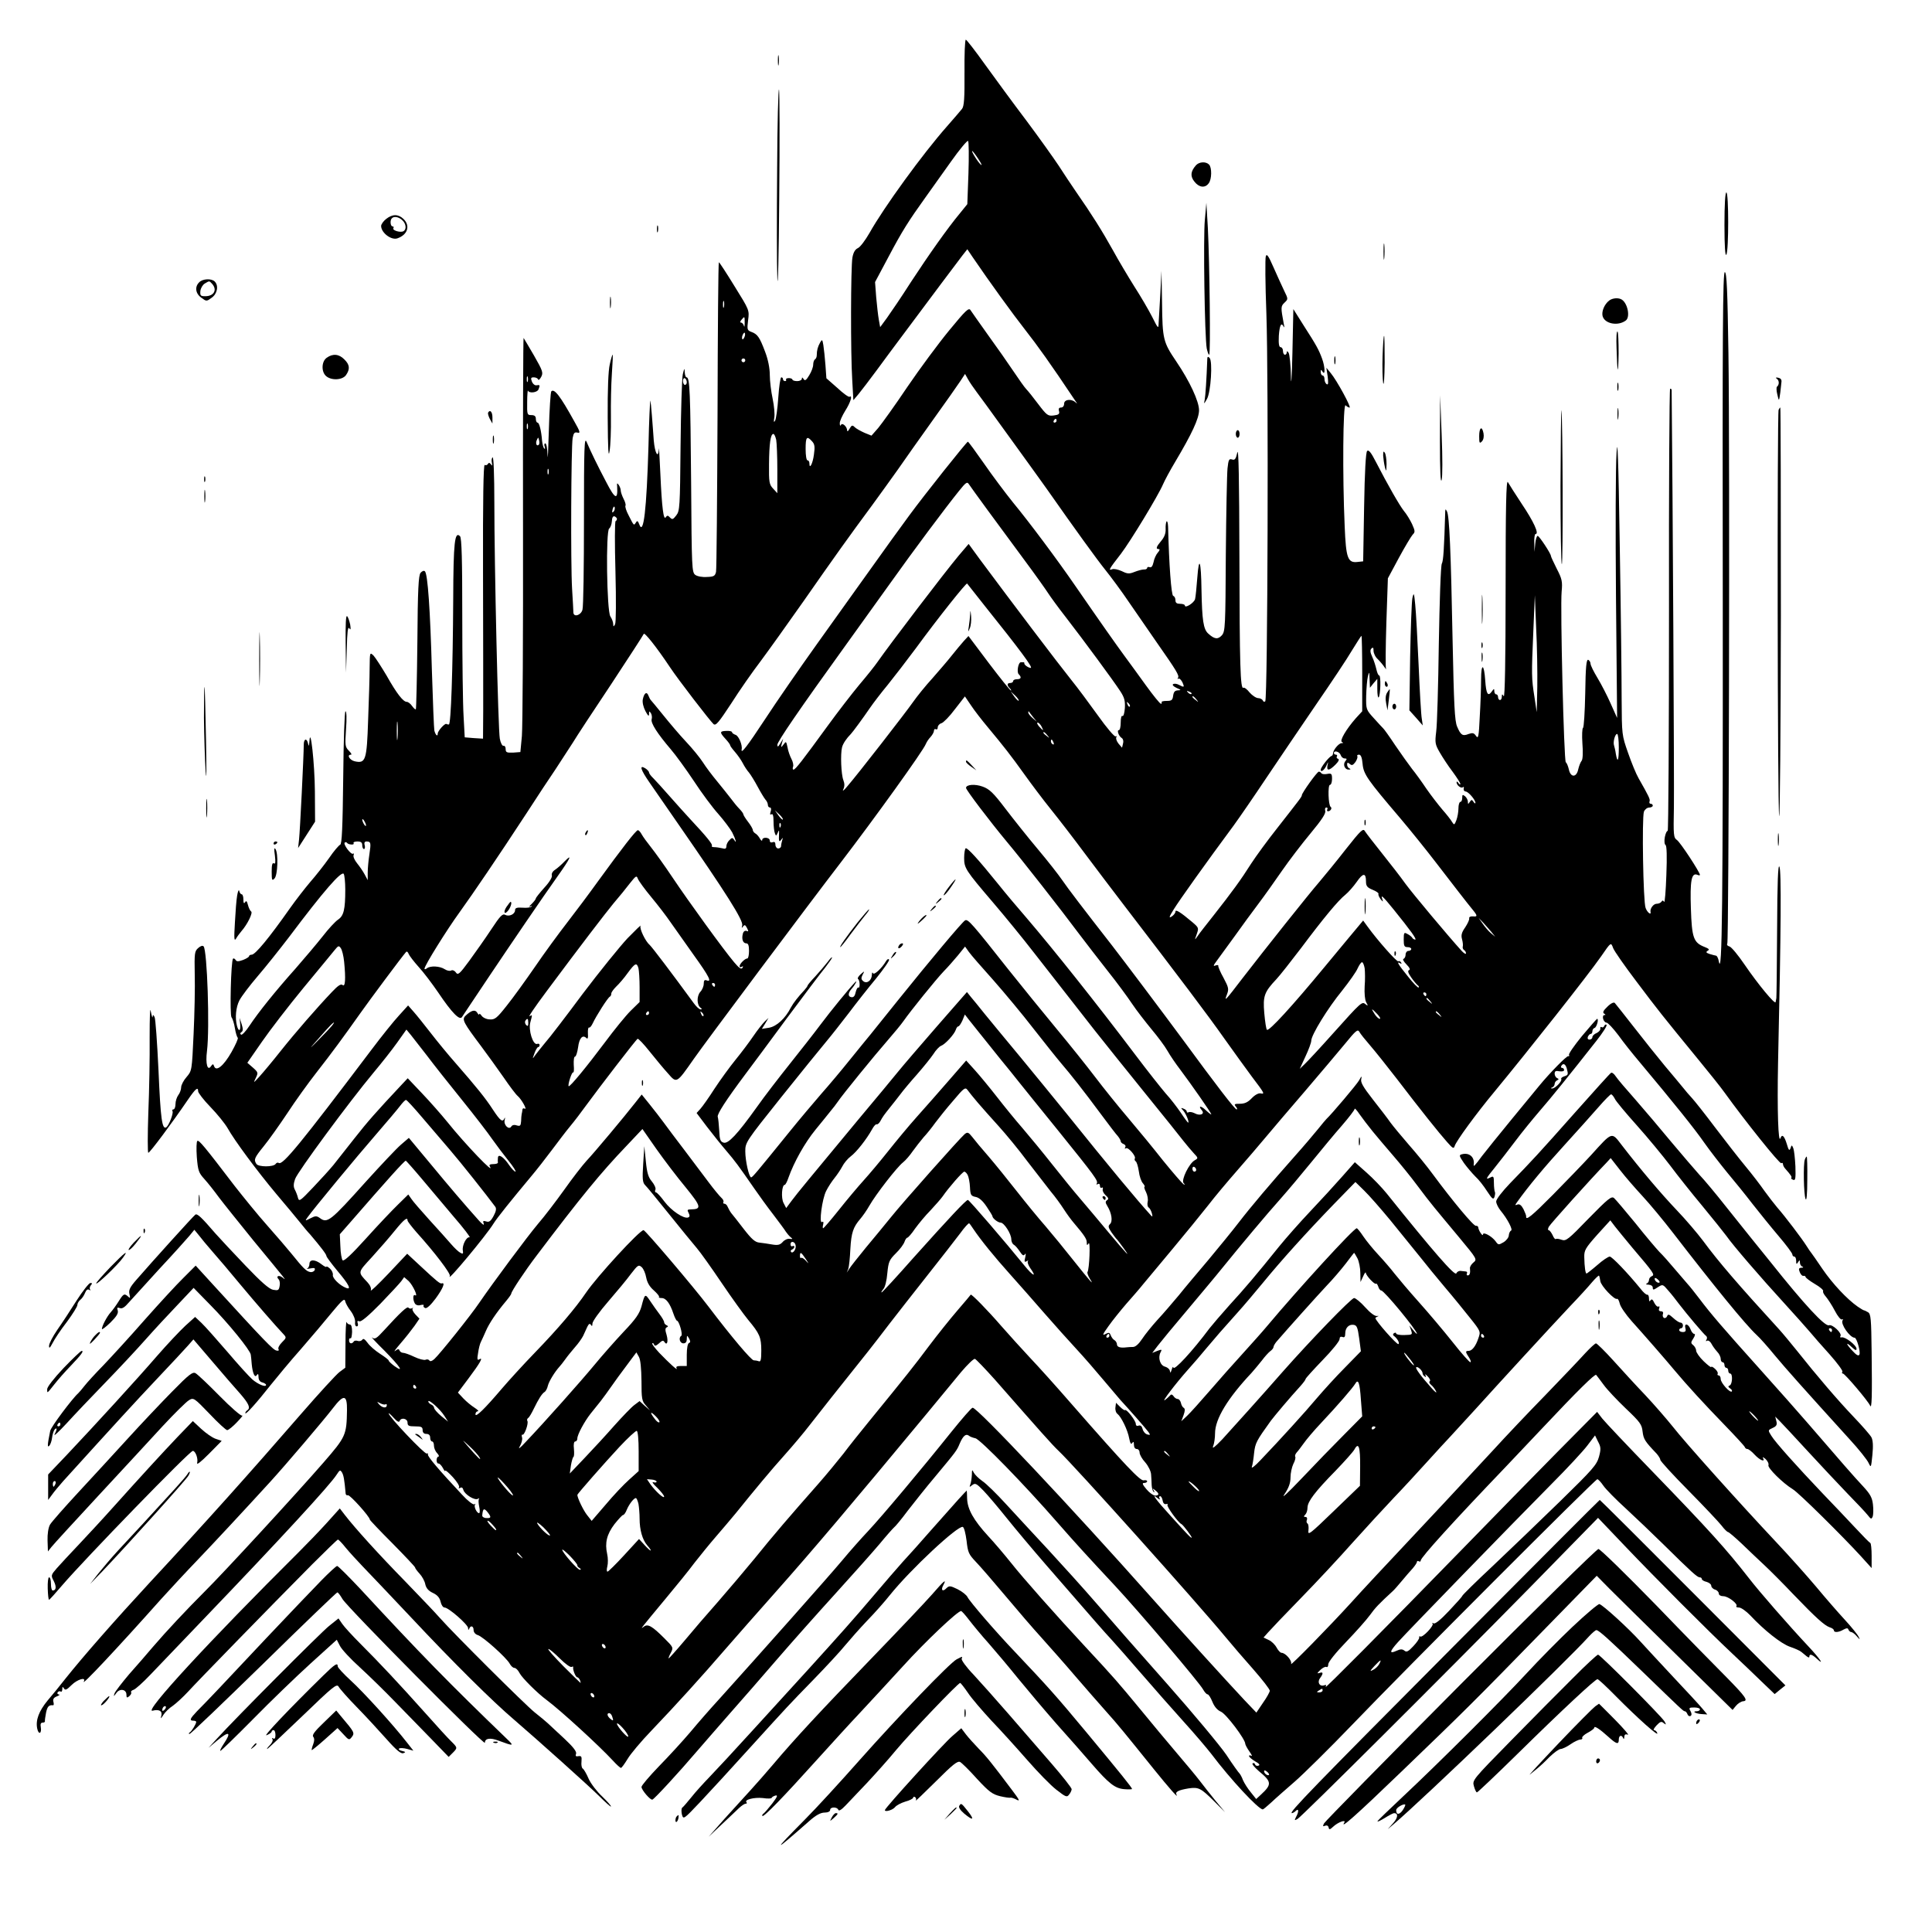 <svg version="1.0" xmlns="http://www.w3.org/2000/svg"
 width="1024pt" height="1024pt" viewBox="0 0 1024 1024"
 preserveAspectRatio="xMidYMid meet">
<g transform="translate(0,1024) scale(0.1,-0.1)"
fill="#000000" stroke="none">
<path d="M5112 9855 c1 -135 -2 -178 -13 -192 -8 -10 -44 -52 -80 -93 -129
-146 -335 -430 -410 -564 -23 -40 -50 -76 -62 -81 -15 -7 -24 -23 -29 -50 -9
-51 -10 -509 -1 -649 l6 -107 28 33 c15 18 58 75 96 126 37 51 94 127 126 170
163 219 305 408 328 438 l26 33 29 -43 c87 -128 213 -302 279 -386 62 -79 132
-176 264 -374 12 -17 12 -18 1 -8 -23 20 -60 15 -60 -8 0 -12 -7 -20 -16 -20
-11 0 -15 -6 -11 -19 4 -15 -2 -20 -28 -23 -31 -4 -37 1 -82 60 -26 35 -55 71
-64 80 -9 9 -39 52 -68 95 -28 42 -89 129 -134 191 -45 63 -87 123 -93 132 -9
15 -25 0 -113 -107 -56 -68 -156 -203 -222 -300 -65 -97 -135 -194 -154 -217
l-36 -41 -37 15 c-20 9 -44 22 -52 30 -12 12 -16 11 -27 -8 -7 -13 -12 -17
-13 -10 0 21 -27 45 -33 29 -3 -6 -6 -3 -6 9 -1 11 13 41 29 67 28 44 40 84
23 74 -5 -3 -34 18 -65 47 l-58 51 -5 70 c-3 39 -8 86 -11 105 -5 31 -7 33
-17 15 -13 -23 -18 -43 -18 -67 0 -10 -4 -20 -10 -23 -5 -4 -9 -16 -9 -28 0
-12 -9 -37 -21 -56 -16 -27 -23 -31 -30 -20 -6 10 -9 10 -9 2 0 -7 -11 -13
-25 -13 -14 0 -25 4 -25 8 0 4 -9 8 -19 8 -11 0 -17 -4 -15 -8 3 -4 0 -8 -5
-8 -6 0 -11 5 -11 10 0 6 -4 10 -9 10 -5 0 -12 -48 -16 -107 -4 -60 -12 -115
-17 -123 -7 -11 -8 -6 -4 17 3 17 -1 62 -9 100 -8 37 -15 94 -15 125 0 37 -9
82 -25 124 -29 77 -40 93 -73 105 -22 8 -23 13 -17 62 7 53 7 53 -72 180 -43
70 -80 127 -83 127 -3 0 -6 -363 -7 -808 -2 -444 -5 -819 -8 -833 -5 -22 -12
-26 -48 -27 -24 -2 -51 3 -62 11 -18 14 -19 33 -22 488 -4 481 -7 559 -24 559
-5 0 -9 12 -10 28 -1 23 -2 22 -10 -11 -5 -20 -10 -192 -12 -380 -3 -325 -4
-345 -23 -369 -17 -22 -21 -23 -33 -11 -11 12 -15 12 -22 2 -12 -20 -21 48
-29 229 -4 92 -8 151 -8 133 -3 -55 -21 -24 -27 44 -2 33 -7 93 -10 134 -3 41
-7 76 -8 78 -2 2 -7 -106 -10 -239 -10 -339 -26 -480 -49 -417 -7 19 -11 21
-18 9 -11 -17 -10 -17 -38 38 -13 24 -20 47 -17 52 3 4 -2 21 -10 36 -8 16
-15 36 -15 44 0 8 -5 22 -11 30 -8 12 -10 10 -8 -10 4 -72 -11 -66 -57 23 -44
83 -85 167 -105 215 -12 28 -14 -24 -14 -415 0 -247 -3 -460 -8 -475 -8 -29
-46 -41 -48 -15 0 6 -3 64 -7 127 -8 135 -5 750 3 798 5 27 10 33 26 29 16 -4
14 5 -18 61 -73 132 -105 174 -121 158 -4 -4 -10 -96 -13 -204 -3 -108 -6
-169 -7 -134 -1 34 -6 62 -12 62 -5 0 -7 -8 -3 -17 3 -10 2 -14 -3 -10 -4 4
-9 22 -11 40 -4 55 -15 97 -24 97 -5 0 -9 9 -9 20 0 14 -7 20 -24 20 -22 0
-23 3 -22 70 0 38 3 65 4 60 6 -16 49 -11 56 6 9 23 8 25 -10 22 -9 -2 -20 7
-25 20 -7 18 -5 22 10 22 11 0 21 -5 23 -11 2 -6 9 0 16 13 12 22 9 32 -38
114 -29 49 -53 91 -55 93 -2 2 -4 -453 -3 -1010 1 -558 -2 -1053 -6 -1100 l-8
-85 -39 -3 c-33 -1 -39 1 -39 19 0 11 -5 19 -12 17 -6 -1 -15 16 -19 38 -9 49
-29 919 -29 1253 0 143 -4 241 -9 238 -5 -3 -7 -16 -4 -29 3 -16 2 -18 -5 -8
-7 9 -12 10 -16 2 -4 -6 -12 -9 -17 -5 -7 4 -10 -186 -9 -572 1 -319 1 -646 1
-729 l-1 -150 -49 3 -48 4 -6 111 c-4 62 -7 299 -7 528 0 304 -3 418 -12 427
-28 28 -35 -30 -36 -333 -2 -377 -12 -665 -23 -665 -5 0 -11 1 -13 3 -8 5 -46
-37 -46 -51 0 -19 -12 -8 -18 16 -2 9 -8 152 -13 317 -9 325 -22 512 -37 527
-5 5 -14 2 -23 -8 -11 -14 -15 -85 -17 -368 -2 -193 -6 -353 -8 -355 -3 -3
-11 5 -20 17 -8 12 -21 22 -28 22 -19 0 -53 43 -107 139 -28 47 -59 95 -69
106 -20 19 -20 19 -21 -65 0 -47 -4 -171 -8 -276 -7 -214 -13 -232 -71 -219
-27 6 -44 35 -20 35 6 0 0 10 -11 21 -20 20 -21 28 -15 115 4 55 3 94 -3 94
-5 0 -10 -148 -12 -352 -3 -264 -7 -352 -16 -355 -7 -3 -34 -34 -59 -71 -26
-37 -71 -94 -100 -127 -28 -33 -77 -96 -108 -140 -109 -155 -183 -245 -202
-245 -8 0 -14 -4 -14 -8 0 -4 -14 -13 -32 -20 -25 -9 -34 -9 -39 0 -5 7 -11
10 -14 7 -11 -12 -18 -298 -8 -311 6 -7 14 -33 18 -58 4 -25 11 -47 15 -50 4
-3 -11 -37 -33 -76 -42 -74 -81 -105 -92 -76 -5 14 -7 14 -16 2 -19 -30 -31
11 -22 80 15 122 1 534 -18 554 -5 6 -17 2 -29 -9 -19 -17 -20 -28 -18 -139 2
-67 -1 -209 -6 -316 -9 -195 -9 -195 -37 -228 -16 -18 -29 -43 -29 -55 0 -12
-7 -31 -15 -41 -8 -11 -15 -32 -15 -48 0 -15 -5 -28 -11 -28 -5 0 -8 -4 -5 -9
7 -10 -19 -77 -33 -86 -22 -13 -30 43 -41 300 -7 149 -16 277 -21 285 -7 13
-9 13 -10 0 -1 -8 -5 5 -10 30 -4 27 -6 -29 -6 -140 1 -102 -2 -281 -7 -398
-4 -117 -4 -212 0 -212 9 1 125 157 209 280 41 60 55 72 55 46 0 -8 29 -46 65
-83 36 -37 77 -88 91 -112 36 -65 156 -227 259 -350 50 -59 106 -126 125 -150
19 -24 43 -53 54 -64 56 -66 86 -105 86 -114 0 -5 27 -41 60 -81 60 -71 74
-100 44 -88 -34 13 -73 52 -70 68 2 9 -5 25 -15 34 -10 9 -19 14 -19 10 0 -4
-12 2 -26 13 -34 27 -64 27 -64 2 0 -11 -6 -22 -12 -25 -7 -3 0 -2 16 1 22 4
27 3 24 -8 -3 -8 -14 -13 -24 -11 -21 4 -37 20 -99 97 -22 27 -80 95 -129 150
-49 55 -126 150 -173 210 -161 211 -188 243 -197 238 -5 -3 -6 -41 -3 -85 6
-73 10 -84 40 -117 19 -21 53 -64 77 -97 24 -32 107 -135 183 -229 188 -228
176 -213 154 -196 -19 15 -37 7 -20 -10 5 -5 8 -21 5 -35 -4 -23 -8 -25 -35
-20 -21 4 -63 41 -147 129 -64 67 -135 143 -158 169 -74 86 -97 108 -107 100
-10 -7 -228 -248 -313 -346 -34 -39 -41 -54 -36 -75 5 -21 4 -24 -7 -13 -20
18 -25 15 -50 -25 -13 -21 -32 -47 -42 -58 -20 -22 -47 -73 -47 -89 0 -5 20
10 45 34 33 33 43 49 39 64 -5 15 -3 18 11 13 12 -5 26 4 48 30 18 20 91 100
162 178 72 77 142 155 158 174 l27 33 23 -28 c12 -16 45 -56 74 -89 29 -33 94
-109 144 -170 85 -102 191 -224 231 -266 17 -18 16 -20 -8 -44 -14 -14 -22
-30 -18 -36 4 -7 -1 -10 -11 -7 -17 3 -60 47 -334 347 l-94 103 -64 -64 c-36
-35 -128 -135 -206 -223 -77 -88 -176 -196 -218 -240 -43 -44 -88 -93 -101
-110 -12 -16 -28 -34 -34 -40 -29 -25 -145 -179 -148 -199 -15 -74 -16 -90 -5
-79 6 6 13 26 15 44 2 18 9 38 14 43 13 13 13 0 -1 -27 -6 -12 22 14 63 58 40
44 132 141 204 215 72 74 169 178 215 230 46 52 123 135 170 184 l85 90 88
-90 c96 -97 212 -240 215 -264 1 -8 4 -31 5 -50 5 -51 17 -75 27 -58 6 9 9 6
9 -10 0 -15 7 -26 20 -29 11 -3 20 -9 20 -13 0 -15 -43 3 -73 29 -16 14 -76
80 -132 146 -57 66 -118 135 -137 153 l-34 32 -52 -47 c-29 -27 -96 -98 -150
-160 -108 -125 -326 -363 -477 -523 l-100 -105 0 -68 0 -67 20 27 c11 16 38
48 60 73 280 309 379 417 495 540 76 80 150 160 166 178 l29 33 100 -117 c55
-65 121 -141 148 -171 46 -53 56 -76 37 -88 -5 -3 -10 -10 -10 -15 0 -12 61
56 135 150 33 41 104 127 160 190 55 63 129 151 165 195 51 62 66 75 69 60 2
-11 15 -35 30 -54 15 -20 24 -44 23 -58 -2 -13 2 -23 8 -23 7 0 9 7 6 16 -4
12 -2 15 9 11 9 -4 47 28 111 93 53 55 103 109 111 120 l15 21 24 -21 c23 -23
52 -86 34 -75 -12 8 -13 -25 -1 -44 5 -8 18 -12 30 -8 12 3 19 2 16 -3 -3 -4
1 -10 9 -13 8 -3 29 16 55 51 38 52 52 86 33 80 -9 -4 -26 10 -114 92 l-70 65
-99 -105 c-55 -58 -97 -98 -94 -89 4 10 -3 27 -17 42 -53 57 -54 50 23 134 39
43 94 106 122 141 48 59 67 74 67 53 0 -5 22 -33 48 -63 95 -105 182 -219 176
-231 -21 -42 193 215 231 277 19 31 94 124 200 251 28 33 77 96 110 140 33 44
76 101 97 126 21 25 59 75 85 111 71 97 263 347 272 352 4 3 33 -28 64 -67 32
-40 75 -92 97 -116 47 -54 45 -55 138 78 57 82 606 816 779 1041 177 231 437
592 450 627 4 10 15 27 25 37 10 11 18 26 18 33 0 8 5 11 10 8 6 -3 10 1 10
10 0 9 9 19 20 22 10 3 43 36 71 74 l53 68 32 -47 c17 -26 58 -79 90 -117 84
-101 121 -148 194 -250 35 -49 98 -133 140 -185 42 -52 122 -156 177 -230 55
-74 151 -200 212 -280 289 -377 444 -582 529 -703 52 -73 117 -163 146 -202
69 -91 71 -95 47 -90 -11 2 -30 -8 -47 -26 -20 -21 -37 -29 -62 -29 -29 0 -33
-2 -22 -15 7 -8 9 -15 4 -15 -9 0 -106 126 -285 370 -107 145 -314 420 -376
500 -153 196 -233 301 -263 345 -19 28 -77 102 -130 165 -53 63 -130 160 -172
215 -63 83 -84 103 -120 116 -41 15 -88 11 -88 -7 0 -11 127 -178 216 -285 78
-93 282 -353 391 -499 31 -41 95 -124 143 -185 48 -60 106 -139 130 -175 24
-36 71 -96 103 -135 32 -38 71 -90 85 -115 14 -25 45 -70 68 -100 55 -73 164
-229 164 -236 0 -3 -12 6 -27 20 -28 27 -45 27 -23 1 17 -20 -10 -31 -39 -15
-12 6 -26 8 -31 5 -6 -3 -10 -2 -10 3 0 6 -8 13 -17 16 -15 6 -16 5 -1 -11 15
-18 33 -63 25 -63 -2 0 -20 24 -39 53 -19 28 -55 75 -80 102 -24 28 -97 120
-161 205 -207 274 -434 559 -577 726 -47 54 -115 135 -150 179 -105 130 -163
194 -172 189 -4 -3 -8 -26 -8 -51 0 -54 7 -65 153 -236 60 -70 159 -191 220
-270 188 -241 233 -298 319 -408 46 -58 164 -206 263 -328 99 -122 193 -239
208 -259 16 -20 40 -49 54 -64 24 -25 24 -27 6 -37 -30 -15 -74 -106 -60 -121
9 -10 9 -11 -1 -6 -7 5 -55 60 -107 124 -51 65 -135 167 -186 227 -52 61 -130
158 -174 216 -44 58 -136 173 -205 256 -69 83 -183 224 -255 314 -191 242
-215 270 -230 261 -15 -8 -184 -210 -353 -420 -65 -81 -131 -163 -147 -183
-17 -20 -66 -81 -110 -135 -44 -55 -112 -136 -152 -181 -39 -45 -116 -136
-170 -203 -175 -216 -195 -240 -202 -240 -11 0 -31 87 -31 138 0 47 3 52 189
285 104 130 211 262 238 294 27 32 81 101 121 153 39 52 105 136 146 185 40
50 71 94 68 99 -3 6 -10 2 -16 -8 -23 -39 -64 -76 -69 -64 -3 7 -6 3 -6 -8 -1
-31 -27 -50 -46 -34 -11 9 -12 17 -3 34 11 21 11 21 -11 2 -12 -11 -18 -22
-13 -25 10 -7 11 -51 1 -45 -4 2 -10 -9 -14 -25 -4 -20 -11 -28 -23 -26 -19 3
-18 22 2 45 17 19 33 49 19 35 -34 -35 -130 -153 -184 -225 -35 -47 -109 -141
-164 -210 -55 -69 -134 -171 -174 -228 -103 -144 -152 -196 -176 -188 -17 5
-21 16 -23 63 -2 32 -5 65 -8 74 -4 14 42 86 149 229 27 36 124 166 215 290
92 124 184 246 205 271 20 26 37 50 37 54 0 5 -11 -6 -24 -24 -14 -18 -43 -52
-65 -76 -23 -24 -41 -46 -41 -49 0 -3 -8 -14 -17 -24 -32 -34 -58 -67 -72 -93
-29 -57 -75 -99 -115 -106 l-38 -6 18 29 17 29 -21 -20 c-11 -11 -38 -45 -59
-76 -21 -31 -63 -87 -94 -125 -31 -38 -81 -107 -112 -154 -30 -47 -64 -95 -75
-107 l-20 -22 55 -73 c31 -40 77 -98 103 -128 46 -54 61 -74 149 -201 24 -35
69 -97 100 -137 31 -41 61 -81 66 -90 6 -9 17 -22 25 -29 13 -10 12 -11 -5 -9
-11 2 -28 -6 -37 -17 -14 -15 -25 -18 -55 -13 -21 4 -51 8 -68 10 -23 2 -41
18 -83 72 -29 38 -59 76 -66 84 -7 9 -15 24 -19 33 -3 9 -11 17 -17 17 -6 0
-9 4 -6 9 3 5 -2 15 -10 22 -9 8 -40 45 -69 84 -29 38 -87 115 -128 170 -42
55 -91 120 -109 145 -18 25 -52 68 -75 97 l-42 52 -33 -42 c-61 -78 -220 -268
-260 -310 -21 -23 -74 -91 -117 -152 -43 -60 -106 -143 -140 -182 -58 -69
-237 -310 -311 -418 -42 -63 -211 -274 -238 -298 -12 -11 -22 -14 -26 -8 -4 6
-13 8 -21 4 -8 -3 -35 4 -60 16 -25 12 -51 21 -59 21 -8 0 -16 6 -19 13 -3 9
-8 8 -23 -3 -10 -8 3 10 29 40 26 30 59 72 74 93 l26 38 -22 23 c-11 12 -18
26 -14 31 5 4 3 5 -4 1 -6 -3 -14 -2 -18 3 -6 10 -44 -26 -128 -118 -42 -46
-50 -51 -65 -40 -9 7 20 -25 66 -70 84 -86 106 -119 52 -81 -16 12 -30 25 -30
29 0 4 -21 20 -46 36 -25 16 -55 42 -66 58 -15 20 -23 25 -28 16 -5 -6 -15 -9
-24 -6 -8 3 -18 2 -21 -3 -10 -15 -25 -12 -25 6 0 8 3 13 8 11 4 -3 7 13 8 34
0 25 -4 39 -12 39 -7 0 -15 6 -17 13 -3 6 -6 -45 -6 -115 l-1 -127 -31 -23
c-17 -13 -107 -111 -200 -218 -276 -318 -504 -573 -804 -896 -183 -198 -352
-390 -450 -513 -27 -35 -69 -86 -93 -114 -46 -56 -64 -104 -55 -148 7 -35 25
-28 19 7 -3 16 0 24 10 24 8 0 13 3 12 8 -1 4 2 24 6 45 7 33 15 41 37 39 4
-1 5 7 2 18 -4 14 2 23 18 29 13 5 18 10 11 10 -7 1 -10 6 -7 11 4 6 11 8 16
5 5 -4 9 2 9 12 0 14 2 15 9 4 7 -11 15 -7 40 18 30 30 79 45 65 19 -15 -29
173 171 410 437 50 55 135 147 191 205 89 93 249 265 386 415 84 92 283 326
333 391 58 76 76 73 75 -10 -2 -132 -6 -141 -124 -277 -147 -169 -530 -585
-630 -684 -98 -98 -202 -209 -275 -294 -30 -36 -87 -101 -126 -145 -38 -45
-73 -90 -77 -101 -6 -18 -5 -18 9 1 18 27 54 21 54 -8 0 -17 3 -18 15 -8 8 7
13 16 10 20 -3 5 3 11 13 14 11 4 50 39 88 79 38 40 168 176 289 302 399 416
665 705 699 759 17 26 19 27 29 11 8 -15 12 -34 19 -112 1 -6 6 -10 12 -8 10
4 116 -114 116 -129 0 -3 54 -60 120 -126 66 -67 120 -124 120 -128 0 -4 11
-19 24 -33 13 -14 27 -39 30 -56 5 -21 17 -35 41 -46 23 -11 35 -25 40 -46 4
-18 13 -31 21 -31 21 0 124 -90 125 -109 0 -11 2 -12 6 -3 7 19 23 14 23 -7 0
-12 9 -23 22 -27 28 -8 153 -121 169 -151 7 -13 18 -23 25 -23 8 0 20 -12 28
-28 13 -25 94 -106 143 -142 74 -55 278 -242 352 -322 19 -21 38 -38 42 -38 4
0 19 21 35 47 15 26 72 94 128 152 129 135 265 285 391 431 55 63 174 199 265
301 198 223 401 463 804 949 66 80 147 178 180 218 34 40 66 71 73 70 6 -2 53
-51 105 -109 244 -278 305 -347 339 -379 82 -77 732 -802 884 -986 33 -40 99
-117 148 -172 48 -55 87 -105 87 -113 0 -7 -16 -36 -36 -64 l-35 -52 -63 66
c-91 97 -340 371 -490 540 -426 480 -927 1012 -951 1010 -6 0 -57 -59 -115
-131 -156 -195 -365 -444 -439 -523 -36 -38 -98 -108 -137 -155 -64 -77 -448
-509 -651 -734 -46 -50 -115 -129 -154 -176 -40 -47 -114 -128 -166 -181 -51
-53 -93 -102 -93 -110 0 -16 48 -72 58 -67 12 5 142 146 233 253 48 55 130
150 183 210 54 61 164 187 244 280 81 94 221 251 311 350 90 99 195 217 233
262 37 45 72 84 77 88 5 3 38 42 72 88 35 45 99 126 144 179 114 137 116 139
132 178 17 39 32 53 48 41 5 -5 21 -11 35 -14 27 -7 259 -245 435 -447 99
-113 161 -181 305 -335 123 -132 449 -515 467 -550 8 -14 18 -25 23 -25 6 0
17 -18 26 -40 10 -25 26 -44 45 -52 28 -12 129 -146 129 -170 0 -5 10 -24 22
-41 12 -17 17 -27 10 -23 -7 4 -12 3 -12 -1 0 -5 14 -17 32 -28 22 -12 28 -20
18 -23 -8 -3 -16 0 -18 7 -2 6 -8 9 -13 5 -5 -3 10 -21 33 -41 68 -56 70 -70
13 -123 l-27 -25 -28 35 c-16 19 -35 49 -42 65 -6 17 -15 32 -18 35 -4 3 -36
47 -70 99 -35 51 -176 220 -313 375 -137 154 -305 346 -374 426 -69 80 -185
208 -257 286 -72 77 -172 186 -222 240 -50 55 -107 111 -127 124 -20 14 -40
34 -46 45 -8 18 -10 16 -10 -12 -1 -17 -4 -40 -8 -50 -6 -16 -5 -16 10 -4 16
12 22 9 60 -30 23 -24 78 -89 122 -144 44 -55 138 -167 210 -250 278 -320 305
-351 346 -395 23 -25 94 -106 158 -180 64 -74 164 -188 222 -252 59 -65 126
-144 150 -175 101 -134 249 -293 272 -293 3 0 23 17 45 37 22 21 78 70 124
110 46 40 185 177 308 305 281 293 1285 1298 1296 1298 5 0 19 -15 32 -34 13
-19 67 -74 120 -122 53 -49 142 -134 198 -189 151 -149 180 -175 193 -175 6 0
11 -4 11 -9 0 -5 11 -12 25 -15 14 -4 25 -13 25 -21 0 -7 9 -17 20 -20 11 -3
20 -13 20 -21 0 -8 10 -14 24 -14 26 0 80 -42 69 -53 -3 -4 3 -7 14 -7 11 0
38 -19 60 -42 73 -78 162 -149 210 -166 27 -9 53 -21 60 -27 7 -5 19 -16 28
-23 9 -7 15 -9 15 -2 0 16 14 12 38 -10 47 -44 18 -1 -44 65 -104 111 -255
284 -314 360 -120 154 -210 254 -512 566 -131 135 -251 262 -266 281 l-27 35
-210 -212 c-115 -117 -343 -349 -505 -516 -416 -427 -733 -746 -724 -730 5 10
3 13 -7 9 -24 -9 -39 15 -23 37 19 26 18 36 -3 28 -14 -4 -13 -1 5 16 12 12
27 19 32 16 6 -3 10 3 10 14 0 12 38 60 94 118 52 54 109 118 127 143 28 39
48 60 121 127 7 6 29 31 48 54 19 23 45 53 58 67 12 14 22 29 22 34 0 5 5 6
10 3 6 -3 10 -2 10 4 0 16 174 208 450 496 58 61 145 153 194 205 189 201 280
290 286 283 4 -4 21 -28 40 -53 18 -25 71 -81 117 -125 76 -72 85 -85 89 -122
5 -41 12 -52 75 -118 10 -12 19 -26 19 -32 0 -7 67 -80 150 -164 82 -83 161
-167 175 -185 14 -19 30 -34 34 -34 4 0 37 -28 73 -62 36 -35 90 -86 119 -113
30 -28 99 -97 154 -155 121 -126 165 -165 193 -175 12 -3 22 -11 22 -16 0 -13
26 -11 51 4 17 9 23 9 26 0 3 -7 9 -13 15 -13 5 0 19 -10 29 -22 17 -20 19
-20 10 -3 -5 11 -38 52 -73 90 -36 39 -104 117 -152 175 -49 58 -145 166 -215
240 -188 200 -479 524 -546 610 -33 41 -98 116 -145 166 -47 49 -122 131 -168
182 -46 51 -88 92 -93 92 -5 0 -31 -24 -57 -52 -26 -29 -121 -129 -212 -223
-91 -93 -215 -224 -275 -290 -61 -66 -180 -194 -265 -285 -354 -377 -429 -458
-485 -520 -121 -133 -328 -344 -322 -329 6 18 -30 59 -51 59 -6 0 -18 13 -26
28 -8 15 -27 34 -42 40 l-27 13 24 27 c13 15 91 97 174 182 83 85 207 218 275
295 69 77 166 182 216 235 50 52 129 138 176 190 47 52 103 113 124 135 21 23
81 88 133 145 120 133 390 427 501 545 47 49 100 107 118 129 18 21 35 37 37
35 2 -2 5 -15 7 -29 3 -25 76 -102 89 -94 4 2 10 -9 14 -25 3 -16 32 -58 63
-93 65 -72 181 -205 230 -264 61 -73 157 -178 262 -286 58 -60 107 -113 108
-118 2 -6 8 -10 14 -10 5 0 23 -13 38 -30 28 -30 58 -42 44 -17 -4 6 2 4 14
-6 11 -11 18 -25 15 -33 -5 -14 75 -94 129 -127 31 -18 265 -250 361 -355 l57
-63 0 65 c0 35 -3 66 -7 68 -5 2 -41 39 -82 83 -41 44 -118 125 -171 180 -137
144 -251 271 -272 306 -18 29 -18 29 8 41 20 9 24 17 19 36 l-6 24 24 -24 c13
-13 79 -84 147 -158 68 -74 163 -175 211 -225 48 -49 97 -101 108 -115 18 -23
20 -23 27 -7 3 10 4 38 1 63 -4 36 -14 55 -53 97 -47 50 -114 127 -296 338
-46 53 -157 179 -248 280 -201 224 -262 295 -323 376 -26 34 -53 68 -60 75 -6
7 -37 43 -67 78 -30 36 -68 79 -85 95 -16 17 -74 85 -127 152 -54 66 -105 126
-113 133 -14 12 -32 -3 -135 -108 -109 -113 -120 -121 -143 -113 -14 5 -27 7
-31 4 -3 -3 -11 6 -17 21 -7 14 -16 26 -21 26 -5 0 -4 8 1 18 8 15 219 250
306 340 l22 24 50 -64 c27 -35 81 -97 119 -138 39 -42 111 -129 162 -195 219
-284 382 -484 442 -540 18 -16 62 -66 98 -110 61 -73 141 -163 395 -443 49
-53 94 -110 101 -126 13 -27 13 -25 20 42 5 49 3 78 -5 94 -7 13 -49 61 -94
108 -84 88 -197 220 -300 350 -33 41 -76 93 -96 115 -216 236 -321 358 -402
468 -30 40 -92 113 -139 162 -83 87 -193 217 -291 344 -56 73 -49 76 -163 -50
-42 -46 -134 -141 -203 -211 -112 -113 -145 -140 -142 -115 1 4 -6 21 -14 38
-11 21 -21 29 -32 25 -14 -6 -14 -4 -2 13 60 84 145 186 250 301 68 75 150
166 182 203 32 37 62 67 66 67 4 0 13 -10 19 -22 5 -13 59 -77 118 -143 59
-66 138 -162 176 -212 38 -51 115 -148 171 -215 56 -68 113 -139 127 -158 33
-48 183 -222 305 -355 55 -60 116 -129 135 -151 19 -23 68 -79 108 -123 40
-45 70 -86 67 -91 -4 -6 -2 -10 3 -10 10 0 133 -145 144 -170 9 -20 11 47 8
285 -2 174 -4 201 -19 210 -9 5 -18 10 -21 10 -3 0 -18 9 -34 20 -56 39 -133
121 -187 200 -30 44 -56 82 -59 85 -3 3 -14 19 -24 35 -25 40 -117 161 -156
205 -16 19 -47 59 -68 88 -20 29 -65 88 -100 130 -35 42 -108 136 -162 207
-54 72 -109 141 -122 155 -13 14 -35 39 -48 56 -14 17 -57 69 -96 115 -38 46
-112 138 -163 204 -52 66 -97 124 -102 129 -5 6 -21 -1 -39 -19 -22 -21 -27
-31 -18 -37 9 -5 9 -8 1 -8 -6 0 -9 -9 -6 -20 3 -11 11 -20 18 -20 7 0 35 -30
63 -67 27 -38 76 -99 109 -138 185 -221 296 -359 345 -430 31 -44 87 -116 123
-160 37 -44 97 -118 133 -165 37 -47 99 -124 139 -171 40 -47 73 -91 73 -98 0
-6 5 -11 10 -11 6 0 10 -10 10 -22 0 -19 2 -20 10 -8 8 13 10 13 10 -2 0 -9 6
-19 13 -21 7 -3 5 -6 -5 -6 -14 -1 -16 -6 -9 -23 5 -13 14 -22 20 -20 6 1 11
-2 11 -6 0 -4 22 -21 49 -37 28 -16 47 -33 44 -38 -3 -4 4 -18 15 -30 10 -12
32 -45 47 -74 15 -29 32 -50 38 -46 6 3 7 1 3 -5 -12 -19 39 -92 64 -92 11 0
33 -77 25 -90 -5 -8 -16 -2 -36 20 -36 38 -38 52 -4 20 18 -17 25 -19 25 -9 0
19 -60 65 -79 61 -7 -2 -10 1 -6 7 9 15 -43 64 -61 57 -21 -8 -130 109 -309
334 -38 47 -85 105 -105 130 -20 25 -79 99 -132 165 -52 66 -116 143 -142 170
-25 28 -92 106 -149 174 -56 68 -141 168 -189 223 -48 54 -95 109 -104 123 -9
14 -20 22 -25 19 -5 -2 -89 -96 -188 -207 -194 -219 -234 -262 -347 -378 -43
-45 -74 -85 -74 -97 0 -11 11 -33 24 -49 35 -42 66 -101 55 -105 -5 -2 -11
-13 -12 -25 0 -11 -13 -28 -28 -37 -26 -15 -28 -15 -42 5 -20 27 -67 53 -67
36 -1 -13 -24 22 -25 38 -1 6 -6 9 -12 8 -12 -3 -125 133 -227 271 -32 44 -91
116 -130 160 -39 45 -82 97 -96 116 -13 19 -55 74 -93 122 -54 69 -67 93 -62
110 4 17 1 16 -11 -7 -13 -23 -147 -181 -173 -205 -3 -3 -24 -27 -46 -55 -22
-27 -76 -91 -120 -140 -133 -150 -237 -273 -300 -355 -33 -43 -105 -131 -160
-197 -55 -65 -126 -149 -157 -188 -32 -38 -82 -97 -113 -130 -30 -33 -67 -79
-82 -102 -18 -27 -35 -42 -48 -42 -11 0 -27 -1 -35 -2 -31 -4 -50 1 -50 16 0
7 -6 18 -13 22 -8 4 -16 16 -20 26 -6 15 -10 16 -29 6 -17 -9 -14 -1 17 42 21
30 64 83 94 118 31 35 72 82 91 106 19 23 89 107 155 186 66 79 150 182 187
229 36 47 106 130 155 186 48 55 116 134 150 175 34 41 128 151 208 244 80 94
176 207 213 252 58 71 68 80 77 64 5 -10 31 -42 57 -72 26 -30 89 -109 140
-175 126 -165 226 -290 268 -337 30 -34 35 -37 40 -21 7 25 115 173 210 287
184 223 494 615 566 718 53 77 52 76 64 44 6 -16 62 -96 125 -179 112 -149
135 -178 330 -416 55 -67 116 -143 135 -170 108 -150 292 -380 301 -375 5 4 9
1 9 -5 0 -6 6 -18 13 -25 29 -33 36 -43 31 -48 -3 -2 2 -7 10 -10 12 -5 14 6
12 71 -2 42 -7 86 -11 96 -8 19 -9 19 -15 0 -6 -15 -10 -11 -20 24 -13 42 -25
53 -33 30 -12 -35 -18 148 -13 398 16 714 18 1023 7 1041 -7 13 -11 -80 -12
-334 -1 -194 -3 -357 -4 -363 -1 -5 -3 -15 -4 -21 -2 -16 -93 94 -164 198 -34
50 -70 94 -81 97 -10 2 -15 9 -11 15 8 14 14 2591 6 3130 -5 336 -9 425 -19
429 -11 3 -13 -311 -11 -1754 1 -1590 -3 -1992 -21 -1899 -3 17 -10 30 -15 30
-6 1 -21 5 -34 9 -18 6 -21 10 -10 17 11 6 7 11 -16 20 -59 23 -68 48 -73 204
-5 147 3 190 33 179 8 -4 15 -4 15 -1 0 14 -104 173 -122 185 -18 13 -19 24
-16 176 2 115 -6 1637 -12 2209 0 4 -3 7 -8 7 -4 0 -7 -529 -6 -1175 0 -646
-3 -1172 -7 -1169 -4 2 -11 -12 -15 -32 -4 -21 -2 -39 4 -43 6 -4 8 -59 4
-159 -3 -84 -8 -148 -12 -142 -5 9 -9 9 -14 1 -4 -6 -15 -11 -26 -11 -16 0
-35 -25 -32 -42 5 -21 -17 -5 -26 20 -13 32 -20 476 -9 510 5 12 17 22 28 22
10 0 19 5 19 10 0 6 -5 10 -11 10 -6 0 -9 6 -6 13 4 11 -4 27 -58 122 -13 22
-38 83 -56 135 -33 94 -33 96 -34 285 0 105 -4 469 -10 810 -7 472 -12 590
-17 495 -5 -69 -6 -413 -3 -765 l6 -640 -34 76 c-18 41 -50 103 -70 136 -20
33 -37 67 -37 76 0 8 -6 17 -12 20 -10 3 -14 -37 -16 -177 -2 -99 -7 -182 -12
-184 -4 -2 -6 -39 -3 -82 4 -48 2 -85 -4 -92 -6 -7 -14 -28 -18 -45 -9 -45
-41 -45 -50 0 -4 17 -11 34 -16 37 -10 7 -30 822 -22 905 5 53 2 67 -26 121
-17 34 -31 64 -31 68 0 12 -62 106 -70 106 -5 0 -11 -19 -13 -42 l-4 -43 -1
48 c-1 26 2 47 7 47 20 0 -11 67 -73 159 -35 53 -68 105 -74 116 -9 15 -12
-133 -12 -565 0 -381 -4 -580 -10 -570 -8 13 -10 12 -10 -2 0 -10 -4 -18 -10
-18 -5 0 -10 7 -10 15 0 8 -4 15 -10 15 -5 0 -10 8 -10 17 0 15 -2 14 -14 -3
-20 -27 -29 -12 -34 59 -6 91 -22 95 -22 6 0 -42 -3 -131 -7 -197 -5 -108 -8
-120 -20 -102 -11 16 -18 17 -39 10 -32 -13 -42 -6 -61 39 -13 29 -17 115 -24
456 -9 470 -17 663 -30 685 -7 13 -8 13 -9 0 -6 -202 -10 -262 -18 -277 -6
-10 -12 -199 -16 -423 -3 -223 -9 -433 -14 -468 -7 -58 -6 -67 19 -110 15 -26
45 -72 68 -102 22 -30 41 -59 41 -65 0 -5 -5 -3 -10 5 -5 8 -10 10 -10 4 0
-16 25 -35 34 -26 4 4 6 0 4 -8 -2 -8 3 -14 10 -15 14 0 52 -44 52 -60 0 -5
-5 -3 -10 5 -9 13 -11 13 -20 0 -8 -13 -10 -13 -10 1 0 9 -7 22 -15 29 -13 10
-15 9 -15 -9 0 -11 -4 -21 -10 -21 -5 0 -10 -15 -10 -34 0 -19 -5 -47 -11 -63
-10 -26 -12 -27 -23 -9 -6 11 -29 40 -51 65 -22 26 -60 75 -85 111 -24 36 -58
83 -76 105 -17 22 -57 78 -89 125 -31 47 -60 87 -64 90 -3 3 -25 26 -48 52
-43 47 -43 48 -42 120 1 40 5 87 9 103 7 28 8 26 9 -15 l2 -45 19 24 20 23 0
-53 c0 -29 3 -49 7 -45 10 10 13 116 3 116 -5 0 -11 15 -15 33 -4 17 -13 47
-22 66 -11 24 -12 36 -4 44 8 8 11 5 11 -12 0 -13 10 -34 23 -45 12 -12 28
-31 35 -42 7 -10 10 -14 8 -8 -3 6 -2 116 2 245 l8 234 58 108 c32 59 65 114
73 123 14 14 14 19 -3 57 -11 23 -30 54 -43 69 -23 29 -84 135 -149 261 -25
49 -38 65 -46 57 -7 -7 -13 -109 -16 -298 l-5 -287 -28 -3 c-54 -7 -63 19 -70
189 -12 268 -9 655 5 641 7 -7 16 -12 21 -12 11 0 -68 145 -100 183 l-23 28 7
-47 c4 -34 3 -45 -5 -40 -7 4 -12 16 -12 27 0 10 -4 19 -10 19 -5 0 -10 8 -10
18 0 14 2 15 10 2 15 -23 13 27 -3 70 -17 46 -29 69 -96 173 l-56 89 -5 -234
c-3 -131 -7 -185 -8 -123 -1 61 -7 117 -12 125 -6 10 -10 11 -10 3 0 -7 -4
-13 -10 -13 -5 0 -10 9 -10 20 0 11 -6 20 -12 20 -9 0 -12 17 -10 60 4 57 13
75 26 48 3 -7 4 1 0 17 -16 86 -16 92 4 111 20 19 20 19 -2 64 -12 25 -37 80
-56 123 -27 62 -36 74 -41 59 -4 -11 -3 -147 3 -303 12 -335 7 -2044 -6 -2056
-5 -4 -11 -2 -13 5 -3 6 -14 12 -24 12 -11 0 -32 14 -46 30 -13 17 -28 28 -33
25 -16 -10 -20 120 -21 695 -1 406 -4 581 -11 552 -8 -35 -13 -42 -28 -37 -16
5 -19 -1 -24 -47 -3 -29 -7 -235 -9 -458 -2 -381 -3 -406 -21 -427 -21 -23
-39 -21 -72 9 -26 23 -33 71 -36 233 -2 152 -13 184 -22 65 -4 -52 -9 -104
-12 -115 -5 -20 -54 -51 -54 -34 0 5 -11 9 -25 9 -18 0 -25 5 -25 19 0 11 -5
21 -12 23 -10 4 -22 164 -27 367 -1 19 -4 31 -8 28 -3 -4 -6 -22 -5 -41 1 -23
-7 -43 -23 -62 -27 -32 -31 -44 -13 -44 6 0 5 -7 -5 -18 -9 -10 -20 -33 -23
-51 -5 -21 -11 -30 -20 -27 -8 3 -14 1 -14 -4 0 -5 -8 -9 -17 -8 -10 0 -32 -6
-50 -13 -28 -11 -37 -11 -67 4 -20 9 -43 14 -52 10 -21 -8 -16 1 47 82 51 67
198 309 223 368 9 21 38 75 65 120 88 148 126 229 126 273 0 47 -49 153 -121
259 -69 102 -73 117 -75 310 l-3 170 -6 -120 c-4 -66 -8 -136 -9 -155 -1 -34
-2 -34 -35 32 -19 37 -61 109 -94 160 -32 51 -84 138 -114 193 -57 102 -110
187 -195 309 -26 38 -68 101 -93 140 -26 39 -102 146 -170 237 -69 91 -167
225 -219 297 -52 73 -98 132 -102 132 -5 0 -8 -79 -7 -175z m21 -534 l-6 -163
-38 -47 c-66 -79 -166 -221 -261 -366 -49 -77 -107 -162 -127 -190 l-36 -49
-7 39 c-4 22 -10 76 -14 120 l-6 80 72 135 c72 136 105 188 196 315 28 39 88
123 134 188 46 65 87 114 91 110 4 -4 5 -82 2 -172z m52 77 c16 -24 22 -38 14
-31 -15 12 -53 73 -46 73 2 0 17 -19 32 -42z m-1348 -785 c-3 -10 -5 -4 -5 12
0 17 2 24 5 18 2 -7 2 -21 0 -30z m110 -85 c0 -18 -2 -25 -4 -15 -3 9 -9 17
-15 17 -6 0 -6 6 2 15 17 20 17 20 17 -17z m-1 -74 c-4 -9 -9 -15 -11 -12 -3
3 -3 13 1 22 4 9 9 15 11 12 3 -3 3 -13 -1 -22z m4 -124 c0 -5 -4 -10 -10 -10
-5 0 -10 5 -10 10 0 6 5 10 10 10 6 0 10 -4 10 -10z m1228 -170 c19 -25 69
-94 113 -155 44 -60 116 -161 162 -224 45 -63 89 -123 97 -135 150 -214 266
-374 308 -426 29 -36 87 -114 128 -175 41 -60 107 -155 145 -210 105 -150 120
-175 113 -187 -4 -6 -3 -9 2 -5 5 3 14 -6 21 -19 12 -27 10 -29 -18 -14 -11 6
-24 8 -31 4 -6 -4 1 -12 18 -20 25 -11 26 -12 7 -13 -16 -1 -22 -8 -25 -28 -3
-24 -8 -28 -35 -28 -17 0 -29 -3 -26 -7 2 -5 0 -8 -4 -8 -5 0 -40 43 -79 97
-38 53 -90 124 -115 158 -44 60 -121 169 -259 369 -97 141 -245 339 -330 442
-41 51 -111 144 -155 208 -44 63 -82 115 -85 115 -7 -1 -230 -281 -310 -390
-59 -80 -105 -144 -273 -379 -29 -41 -127 -178 -218 -305 -90 -126 -214 -305
-274 -397 -96 -146 -129 -188 -124 -160 5 23 -16 72 -32 77 -11 4 -19 10 -19
14 0 5 -13 8 -30 7 -36 -1 -37 -7 -5 -42 14 -15 25 -30 25 -34 0 -4 12 -20 26
-36 14 -16 32 -42 41 -59 8 -16 23 -39 33 -50 9 -11 30 -45 46 -75 16 -30 35
-61 41 -68 7 -7 13 -20 13 -28 0 -8 5 -14 11 -14 6 0 8 -9 4 -21 -5 -15 -4
-19 4 -15 7 5 11 -7 11 -38 0 -24 3 -52 7 -62 6 -16 7 -16 15 2 7 16 8 16 7
-6 -2 -40 1 -46 12 -30 9 12 10 12 5 -3 -3 -10 -6 -24 -6 -31 0 -7 -7 -13 -15
-13 -8 0 -15 9 -15 20 0 13 -5 17 -15 13 -9 -3 -15 0 -15 9 0 18 -40 20 -40 3
0 -7 -6 -4 -12 7 -6 11 -17 24 -25 28 -7 4 -13 13 -13 18 0 6 -11 25 -25 43
-14 18 -25 36 -25 40 0 4 -9 17 -21 29 -12 12 -33 38 -47 57 -15 19 -47 60
-72 90 -25 30 -59 75 -74 99 -16 25 -56 74 -90 110 -34 36 -88 100 -121 141
-33 41 -63 77 -66 80 -3 3 -8 13 -12 23 -9 24 -23 14 -30 -20 -3 -16 3 -41 14
-62 14 -26 19 -30 19 -16 0 17 2 17 10 5 5 -8 7 -23 4 -32 -6 -20 31 -77 101
-159 26 -30 81 -106 123 -169 41 -63 100 -142 130 -175 29 -33 62 -77 73 -97
19 -38 26 -65 10 -39 -8 12 -12 12 -25 -2 -9 -8 -16 -23 -16 -32 0 -13 -6 -16
-22 -11 -13 3 -32 6 -42 6 -11 0 -16 3 -13 7 7 6 -29 50 -116 143 -23 25 -71
78 -107 119 -36 41 -75 84 -87 96 -13 12 -23 26 -23 31 0 5 -9 15 -20 22 -33
20 -25 -7 23 -76 23 -33 93 -134 155 -224 249 -359 343 -507 336 -533 -4 -15
-3 -16 4 -6 8 11 12 10 21 -7 9 -18 9 -21 -2 -16 -9 3 -17 -3 -20 -16 -7 -28
1 -50 19 -50 10 0 14 -12 14 -40 0 -22 -4 -40 -9 -40 -13 0 -41 -29 -41 -41 0
-6 5 -7 12 -3 7 5 8 3 3 -6 -6 -9 -18 -1 -44 30 -55 65 -240 320 -327 450 -42
63 -94 135 -114 160 -20 25 -42 55 -49 68 -6 12 -16 22 -20 22 -10 0 -85 -97
-210 -269 -46 -64 -120 -163 -165 -221 -45 -58 -122 -163 -171 -235 -49 -71
-116 -164 -149 -205 -52 -66 -63 -75 -90 -73 -16 0 -36 9 -43 19 -7 10 -13 14
-13 8 0 -5 -5 -1 -11 9 -11 18 -32 12 -63 -18 -18 -19 -10 -35 84 -160 33 -44
86 -118 119 -165 32 -47 66 -92 75 -99 20 -17 53 -76 37 -67 -6 4 -12 1 -12
-6 -1 -7 -2 -17 -4 -23 -1 -5 -3 -23 -3 -38 -2 -24 -5 -27 -23 -22 -13 5 -25
2 -29 -6 -13 -20 -42 9 -35 35 3 12 2 15 -1 9 -10 -23 -22 -14 -61 45 -40 62
-89 122 -198 247 -39 44 -98 116 -132 160 -34 44 -75 95 -91 113 l-29 33 -48
-53 c-27 -29 -93 -111 -147 -183 -376 -498 -469 -611 -490 -599 -6 4 -13 1
-17 -5 -11 -17 -91 -17 -102 0 -15 23 -11 32 39 94 27 33 83 112 125 175 41
63 111 160 154 215 83 106 143 188 233 315 48 68 219 298 242 324 4 5 10 1 14
-10 4 -10 28 -41 53 -69 25 -27 72 -89 104 -136 72 -107 114 -150 126 -129 5
8 23 35 40 60 17 25 65 97 107 160 106 158 282 417 359 525 69 97 81 124 37
79 -15 -16 -38 -36 -50 -44 -13 -8 -20 -21 -17 -30 3 -9 -13 -36 -40 -65 -25
-28 -45 -53 -45 -57 0 -4 -10 -17 -22 -29 -13 -12 -16 -18 -8 -14 8 5 12 4 7
0 -4 -5 -26 -8 -47 -6 -30 2 -40 -1 -40 -13 0 -21 -31 -36 -52 -25 -14 8 -27
-5 -75 -78 -32 -49 -85 -123 -116 -166 -52 -71 -60 -77 -71 -61 -7 10 -18 14
-25 10 -6 -4 -22 -1 -34 7 -26 17 -76 19 -94 5 -7 -6 -13 -7 -13 -2 0 16 119
207 186 299 72 100 202 291 355 525 55 85 124 190 153 232 28 43 69 106 91
140 21 35 114 176 206 314 91 138 168 257 171 264 3 11 66 -67 138 -175 45
-68 214 -287 232 -303 12 -10 27 8 94 110 43 68 113 168 155 223 41 55 144
199 229 320 159 228 241 343 361 505 38 52 100 138 137 190 36 52 120 171 186
263 67 93 132 186 146 207 l25 38 15 -27 c8 -15 30 -47 48 -71z m-2381 58 c-3
-7 -5 -2 -5 12 0 14 2 19 5 13 2 -7 2 -19 0 -25z m843 -4 c0 -8 -4 -14 -10
-14 -5 0 -10 9 -10 21 0 11 5 17 10 14 6 -3 10 -13 10 -21z m1960 -204 c0 -5
-5 -10 -11 -10 -5 0 -7 5 -4 10 3 6 8 10 11 10 2 0 4 -4 4 -10z m-2803 -42
c-3 -7 -5 -2 -5 12 0 14 2 19 5 13 2 -7 2 -19 0 -25z m1317 -59 c3 -17 6 -88
6 -157 l0 -126 -22 24 c-21 22 -23 34 -22 130 1 109 8 160 23 160 5 0 11 -14
15 -31z m-1258 -26 c-11 -11 -19 6 -11 24 8 17 8 17 12 0 3 -10 2 -21 -1 -24z
m1448 18 c14 -15 16 -29 10 -70 -6 -48 -24 -82 -24 -47 0 9 -4 16 -10 16 -6 0
-10 27 -10 60 0 64 6 72 34 41z m-1397 -173 c-3 -7 -5 -2 -5 12 0 14 2 19 5
13 2 -7 2 -19 0 -25z m2324 -187 c47 -64 135 -183 196 -266 61 -82 119 -164
129 -180 11 -17 52 -74 92 -125 96 -124 252 -336 288 -391 24 -36 28 -53 26
-92 -2 -26 -7 -45 -13 -42 -5 4 -9 -11 -9 -34 0 -23 -4 -41 -10 -41 -12 0 0
-33 16 -42 7 -5 10 -17 6 -30 l-5 -21 -19 22 c-10 13 -15 28 -11 34 3 5 2 7
-4 4 -5 -4 -48 46 -94 111 -46 64 -109 149 -140 187 -76 95 -313 408 -486 641
l-59 81 -52 -61 c-77 -92 -365 -470 -432 -566 -13 -19 -56 -73 -96 -120 -39
-47 -114 -144 -167 -217 -134 -184 -171 -232 -181 -232 -4 -1 -6 6 -3 14 4 8
0 27 -8 42 -8 15 -18 43 -21 62 -7 33 -8 33 -21 15 -14 -18 -15 -18 -9 6 l7
25 -15 -25 c-12 -19 -15 -21 -16 -8 0 17 114 184 368 536 64 89 169 235 232
323 118 166 288 394 363 487 36 45 43 50 52 36 6 -9 49 -69 96 -133z m-1979
-13 c-8 -8 -9 -4 -5 13 4 13 8 18 11 10 2 -7 -1 -18 -6 -23z m18 -38 c0 -5 -3
-10 -7 -12 -5 -1 -5 -122 -1 -267 4 -155 3 -271 -2 -280 -8 -14 -9 -14 -10 2
0 10 -7 28 -15 40 -19 29 -25 455 -6 466 6 4 13 21 14 38 1 20 6 29 15 26 6
-3 12 -9 12 -13z m1946 -457 c193 -241 261 -333 247 -333 -12 0 -35 16 -34 24
1 3 -1 6 -4 6 -3 0 -9 0 -14 0 -14 0 -23 -52 -12 -63 17 -17 13 -27 -9 -27
-11 0 -20 -4 -20 -10 0 -5 -7 -10 -15 -10 -18 0 -19 -12 -3 -28 7 -7 9 -12 6
-12 -4 0 -56 65 -116 144 l-109 145 -25 -27 c-13 -15 -42 -49 -64 -77 -21 -27
-68 -81 -102 -120 -35 -38 -81 -95 -102 -125 -39 -56 -296 -387 -351 -450 -17
-21 -26 -26 -19 -13 7 15 7 30 0 48 -12 31 -16 138 -7 174 5 20 24 48 47 71 9
9 65 85 99 135 19 28 62 84 96 125 33 41 101 129 150 195 117 160 267 348 271
342 1 -1 41 -52 90 -114z m2932 -433 l-3 -135 -12 80 c-16 101 -16 119 -6 350
l8 190 7 -175 c5 -96 7 -236 6 -310z m-928 70 l0 -200 -34 -37 c-51 -58 -88
-121 -73 -126 8 -4 7 -6 -3 -6 -15 -1 -45 -37 -45 -56 0 -5 -4 -11 -8 -12 -13
-4 -57 -60 -57 -73 0 -16 20 -2 31 24 9 21 10 21 5 -1 -6 -30 9 -29 42 4 17
17 22 28 14 31 -7 2 -10 8 -6 13 3 5 0 9 -5 9 -6 0 -11 4 -11 8 0 17 30 8 36
-10 3 -10 12 -18 21 -18 12 0 13 -3 4 -14 -15 -17 -4 -46 18 -45 10 0 11 2 4
6 -7 2 -13 12 -13 20 0 12 3 13 14 4 11 -10 17 -7 30 10 8 12 13 26 10 31 -3
4 1 8 9 8 10 0 16 -15 19 -49 5 -55 26 -84 198 -286 56 -66 142 -173 191 -237
77 -100 167 -217 197 -253 23 -28 23 -35 0 -32 -14 1 -22 -3 -21 -10 2 -7 -8
-28 -21 -48 -19 -27 -23 -42 -17 -63 4 -15 6 -32 4 -39 -2 -6 1 -14 6 -18 6
-3 11 -11 11 -18 0 -6 -10 -1 -23 13 -70 77 -260 304 -298 356 -24 34 -80 106
-124 161 -44 55 -85 108 -91 118 -9 16 -21 5 -100 -95 -49 -63 -113 -141 -141
-174 -59 -68 -287 -355 -406 -509 -94 -123 -100 -129 -84 -88 11 29 9 37 -18
88 -17 30 -29 59 -28 64 2 4 -5 5 -14 2 -14 -6 -13 -1 5 23 12 16 54 74 94
129 39 55 97 134 128 175 31 41 87 120 125 175 38 55 107 145 152 199 59 71
81 105 77 118 -3 10 0 18 6 18 6 0 8 -4 5 -10 -3 -5 -2 -10 4 -10 13 0 23 17
14 23 -13 8 -16 117 -4 117 6 0 11 14 11 31 0 28 -3 31 -25 27 -14 -3 -28 -1
-31 3 -3 5 -9 9 -14 9 -9 0 -90 -113 -90 -125 0 -8 -9 -19 -131 -175 -50 -63
-112 -148 -138 -188 -53 -84 -102 -151 -198 -273 -37 -47 -76 -96 -85 -110
-17 -24 -17 -24 -5 10 11 32 11 34 -23 63 -64 54 -90 70 -90 56 0 -7 -9 -19
-20 -26 -16 -10 -14 -2 11 38 28 46 175 252 318 445 32 44 111 159 175 255 65
96 182 270 261 385 80 116 166 245 191 288 26 42 48 77 50 77 2 0 4 -90 4
-200z m-905 -108 c-3 -3 -11 0 -18 7 -9 10 -8 11 6 5 10 -3 15 -9 12 -12z
m-916 -36 c-2 -2 -13 8 -23 22 l-19 27 24 -22 c12 -12 21 -24 18 -27z m942 7
c13 -16 12 -17 -3 -4 -10 7 -18 15 -18 17 0 8 8 3 21 -13z m-353 -38 c-3 -3
-9 2 -12 12 -6 14 -5 15 5 6 7 -7 10 -15 7 -18z m-513 -55 l20 -25 -22 19
c-13 11 -23 24 -23 29 0 6 1 8 3 6 1 -2 11 -15 22 -29z m-3368 -112 c-2 -24
-4 -7 -4 37 0 44 2 63 4 43 2 -21 2 -57 0 -80z m3413 62 c6 -11 9 -20 8 -20
-2 0 -11 9 -21 20 -9 11 -13 20 -7 20 5 0 14 -9 20 -20z m31 -47 c13 -16 12
-17 -3 -4 -10 7 -18 15 -18 17 0 8 8 3 21 -13z m3029 -65 c0 -72 -7 -85 -16
-32 -2 16 -7 35 -9 42 -7 18 5 62 16 62 5 0 9 -32 9 -72z m-2996 26 c3 -8 2
-12 -4 -9 -6 3 -10 10 -10 16 0 14 7 11 14 -7z m-1435 -408 c-2 -2 -13 8 -23
22 l-19 27 24 -22 c12 -12 21 -24 18 -27z m-2209 -31 c0 -5 -5 -3 -10 5 -5 8
-10 20 -10 25 0 6 5 3 10 -5 5 -8 10 -19 10 -25z m2197 -7 c-3 -8 -6 -5 -6 6
-1 11 2 17 5 13 3 -3 4 -12 1 -19z m-2275 -94 c10 -1 15 2 12 7 -3 5 6 9 20 9
19 0 26 -5 26 -20 0 -11 4 -20 9 -20 5 0 7 9 4 20 -4 13 0 20 9 20 24 0 25 -7
16 -67 -5 -32 -9 -76 -9 -98 l0 -40 -16 30 c-9 17 -27 43 -40 59 -13 16 -22
35 -19 43 3 8 2 12 -3 8 -11 -6 -53 50 -44 59 4 3 9 3 12 -1 3 -5 14 -9 23 -9z
m-32 -239 c0 -105 -8 -139 -38 -159 -15 -10 -52 -50 -82 -89 -30 -38 -95 -115
-144 -171 -108 -121 -197 -232 -244 -303 -19 -29 -39 -50 -44 -47 -6 4 -6 9 2
14 8 5 9 16 1 41 l-11 34 3 -32 c4 -38 -8 -44 -17 -10 -11 42 -6 98 13 135 11
21 54 78 96 127 43 50 117 143 166 207 184 245 279 354 291 336 4 -7 8 -44 8
-83z m5410 44 c0 -25 6 -33 35 -45 20 -8 34 -18 31 -22 -2 -4 3 -16 11 -27 13
-16 15 -17 10 -2 -11 29 0 20 60 -54 89 -110 124 -159 114 -159 -6 0 -13 4
-16 10 -3 5 -15 15 -26 20 -17 10 -19 7 -19 -30 0 -33 3 -40 20 -40 11 0 20
-4 20 -10 0 -5 -7 -10 -15 -10 -8 0 -15 -9 -15 -19 0 -11 -5 -21 -11 -23 -6
-2 1 -15 16 -30 17 -17 21 -28 13 -30 -8 -3 -5 -15 12 -39 13 -19 29 -37 34
-41 6 -4 8 -9 5 -12 -3 -3 -29 23 -57 59 -52 64 -63 83 -40 69 7 -4 8 -3 4 5
-4 6 -11 9 -15 6 -8 -4 -109 110 -162 183 l-24 33 -25 -30 c-14 -16 -93 -112
-177 -213 -175 -212 -298 -346 -308 -336 -4 3 -10 43 -14 88 -8 91 0 112 64
180 18 19 77 94 131 165 119 159 197 253 235 283 16 13 43 44 60 68 33 48 49
49 49 3z m-3788 -84 c35 -42 81 -102 102 -133 22 -31 77 -109 123 -174 82
-114 98 -146 68 -134 -11 4 -15 -1 -15 -18 0 -13 -8 -33 -19 -44 -19 -23 -18
-70 3 -84 8 -6 7 -8 -1 -8 -7 0 -23 15 -36 33 -119 163 -221 297 -233 308 -23
19 -56 88 -49 102 4 7 -27 -23 -69 -66 -41 -44 -148 -176 -238 -295 -89 -120
-178 -236 -198 -258 -19 -23 -43 -53 -52 -65 -17 -24 -17 -24 -5 9 6 17 15 32
19 32 4 0 8 5 8 11 0 6 -6 9 -13 6 -22 -8 -48 75 -36 115 11 41 11 41 -3 32
-11 -7 22 42 89 132 186 250 309 410 354 465 30 35 70 84 88 108 32 40 35 42
42 23 5 -12 36 -55 71 -97z m4453 -185 l20 -25 -24 20 c-13 11 -32 34 -43 50
l-21 30 24 -25 c13 -14 33 -37 44 -50z m-6081 -158 c9 -90 6 -135 -8 -123 -9
8 -25 -3 -57 -37 -79 -83 -193 -214 -271 -312 -41 -52 -92 -113 -112 -135 -33
-36 -34 -37 -21 -10 14 29 14 31 -14 56 l-30 26 77 111 c42 61 142 191 222
288 80 96 154 187 165 200 18 22 21 23 31 9 7 -9 15 -42 18 -73z m3440 -96
c59 -67 155 -182 212 -256 58 -74 124 -157 147 -184 53 -62 118 -144 212 -271
41 -55 81 -108 90 -117 8 -10 15 -22 15 -27 0 -5 7 -12 16 -15 8 -3 12 -11 8
-17 -4 -7 -3 -9 4 -5 12 7 54 -42 47 -54 -3 -5 -1 -11 4 -15 6 -3 13 -27 17
-53 3 -26 13 -55 22 -64 8 -10 12 -18 8 -18 -3 0 0 -13 8 -28 8 -16 12 -39 9
-51 -3 -13 -1 -26 4 -30 6 -3 14 -17 18 -31 4 -15 4 -21 -2 -15 -75 82 -226
264 -451 544 -59 73 -168 206 -242 296 -74 89 -160 193 -190 230 -30 38 -64
79 -75 92 l-20 25 -160 -183 c-87 -100 -179 -207 -204 -238 -25 -31 -122 -148
-216 -260 -256 -309 -317 -382 -349 -425 l-29 -39 -14 27 c-14 26 -9 96 6 96
4 0 13 17 20 38 29 82 86 184 143 254 33 40 69 85 81 100 12 14 29 36 37 48
26 39 200 252 264 325 34 39 73 86 86 105 34 49 170 218 213 263 20 20 53 58
74 83 l38 47 20 -28 c11 -16 69 -82 129 -149z m1969 62 c2 -18 3 -61 0 -95 -2
-38 1 -72 8 -85 11 -20 10 -21 -3 -11 -19 16 -21 15 -175 -157 -66 -74 -133
-146 -148 -160 l-26 -25 30 65 c17 36 31 74 31 84 0 30 87 172 164 266 37 47
75 100 82 118 8 17 18 32 23 32 5 0 11 -15 14 -32z m-3849 0 c3 -13 6 -58 6
-101 l0 -78 -48 -47 c-26 -26 -87 -101 -136 -167 -95 -127 -186 -238 -192
-232 -6 6 17 78 24 73 4 -2 5 16 3 40 -1 24 1 44 7 44 5 0 12 22 16 49 6 49
24 69 44 49 7 -7 10 1 8 25 -1 19 2 33 6 31 4 -3 13 8 20 23 16 35 80 137 91
141 4 2 7 9 7 16 0 7 12 23 26 37 14 13 42 45 61 72 39 53 48 57 57 25z m406
-88 c0 -5 -2 -10 -4 -10 -3 0 -8 5 -11 10 -3 6 -1 10 4 10 6 0 11 -4 11 -10z
m3770 -50 c0 -5 -2 -10 -4 -10 -3 0 -8 5 -11 10 -3 6 -1 10 4 10 6 0 11 -4 11
-10z m21 -37 c13 -16 12 -17 -3 -4 -17 13 -22 21 -14 21 2 0 10 -8 17 -17z
m-281 -68 c13 -14 19 -25 13 -25 -6 0 -18 11 -27 25 -9 14 -15 25 -13 25 2 0
14 -11 27 -25z m-3860 5 c0 -5 -5 -10 -11 -10 -5 0 -7 5 -4 10 3 6 8 10 11 10
2 0 4 -4 4 -10z m288 -15 c-3 -3 -9 2 -12 12 -6 14 -5 15 5 6 7 -7 10 -15 7
-18z m3903 8 c13 -16 12 -17 -3 -4 -10 7 -18 15 -18 17 0 8 8 3 21 -13z
m-2434 -105 c23 -29 70 -88 105 -131 35 -42 78 -96 97 -120 18 -23 113 -140
210 -260 195 -242 213 -266 204 -280 -3 -6 -1 -7 5 -3 7 4 12 1 12 -9 0 -9 4
-13 10 -10 5 3 7 0 5 -8 -3 -7 4 -22 15 -32 16 -14 17 -20 8 -26 -10 -7 -10
-13 1 -31 23 -37 30 -82 14 -96 -11 -11 -9 -18 9 -45 13 -18 25 -34 29 -37 3
-3 18 -23 34 -45 44 -61 16 -31 -82 86 -48 58 -115 137 -148 176 -33 38 -100
121 -150 184 -49 62 -119 147 -155 189 -36 41 -97 116 -135 165 -39 50 -91
113 -117 142 l-47 52 -93 -107 c-51 -59 -127 -145 -169 -192 -42 -47 -110
-129 -152 -182 -42 -53 -101 -123 -130 -155 -29 -32 -88 -102 -130 -155 -43
-54 -81 -98 -84 -98 -3 0 -3 9 0 20 3 13 1 18 -6 13 -17 -11 0 122 22 165 11
22 31 52 44 68 13 16 32 44 41 61 9 18 29 42 45 54 31 23 84 91 113 143 9 17
20 29 24 27 5 -2 13 5 19 15 14 26 21 35 52 74 16 19 40 51 55 70 14 19 54 67
88 105 34 39 73 87 87 108 13 21 32 41 41 44 22 8 70 61 78 85 3 10 9 18 13
18 5 0 14 14 22 31 l13 32 20 -26 c12 -15 40 -50 63 -79z m-2397 60 c0 -16 -3
-19 -11 -11 -6 6 -8 16 -5 22 11 17 16 13 16 -11z m-1041 -15 c-8 -10 -41 -45
-74 -78 -33 -34 -46 -45 -28 -25 17 19 48 54 69 78 37 42 59 58 33 25z m504
-158 c33 -44 116 -149 184 -233 68 -84 141 -179 162 -210 22 -31 61 -83 86
-114 26 -32 42 -58 37 -58 -5 0 -20 15 -33 34 -30 45 -59 63 -60 39 -1 -10 -1
-21 0 -25 0 -5 -11 -8 -25 -8 -17 0 -23 -4 -18 -12 32 -52 -132 119 -224 234
-34 42 -96 112 -137 155 l-74 78 -33 -35 c-135 -144 -179 -194 -249 -283 -44
-56 -95 -120 -112 -142 -18 -22 -66 -75 -107 -118 -70 -74 -75 -77 -81 -55 -3
13 -11 33 -17 44 -7 14 -7 29 2 55 13 38 289 412 416 564 42 50 98 121 125
159 l49 69 24 -29 c13 -16 51 -65 85 -109z m2920 -250 c23 -27 73 -83 111
-125 37 -41 106 -124 151 -185 46 -60 102 -132 124 -160 23 -27 54 -70 70 -95
16 -25 39 -56 51 -70 58 -68 70 -87 70 -105 0 -17 2 -17 10 -5 10 15 4 -136
-6 -152 -3 -4 3 -20 12 -35 27 -43 4 -17 -86 96 -45 57 -112 139 -148 181 -37
42 -105 125 -152 185 -47 60 -114 143 -150 185 -36 41 -75 88 -87 104 -20 25
-25 27 -40 15 -25 -21 -330 -364 -393 -443 -30 -37 -89 -109 -131 -159 -42
-51 -81 -101 -88 -112 l-13 -20 8 20 c4 11 9 58 11 105 5 87 15 116 53 160 12
14 34 45 48 70 35 61 146 204 178 229 14 11 37 38 52 60 15 21 41 54 57 73 17
18 45 53 62 77 18 24 60 77 95 117 57 68 64 73 76 57 7 -10 31 -40 55 -68z
m-2946 -77 c43 -50 110 -128 148 -173 57 -66 194 -239 240 -301 7 -10 4 -25
-9 -49 -15 -28 -24 -34 -39 -29 -16 5 -19 3 -13 -12 3 -11 -8 -3 -25 16 -77
86 -153 175 -258 302 l-114 137 -43 -37 c-23 -20 -105 -107 -182 -192 -193
-215 -207 -226 -248 -195 -16 11 -23 11 -48 -2 -30 -15 -30 -15 -16 5 32 45
261 322 362 438 59 68 117 137 129 153 13 17 26 31 31 31 4 0 42 -41 85 -92z
m5037 -73 c22 -27 72 -86 110 -130 38 -44 95 -114 126 -156 31 -42 73 -96 93
-120 20 -24 79 -96 132 -159 94 -113 95 -115 74 -132 -11 -9 -19 -23 -18 -30
3 -25 -1 -38 -12 -38 -5 0 -7 5 -4 10 3 6 0 11 -7 11 -7 1 -20 2 -28 3 -8 0
-18 -5 -21 -13 -7 -17 -122 115 -369 423 -25 31 -73 81 -107 111 l-62 55 -68
-77 c-37 -42 -113 -125 -168 -183 -55 -58 -129 -142 -164 -185 -123 -153 -186
-227 -265 -313 -43 -48 -90 -103 -105 -122 -91 -122 -190 -229 -192 -208 -1 7
-5 2 -9 -12 -5 -16 -8 -19 -9 -8 -1 10 -12 20 -25 24 -27 6 -40 47 -25 76 9
16 7 17 -17 8 l-27 -11 29 38 c16 21 87 107 159 192 71 85 152 181 179 215
102 126 243 294 312 371 39 44 113 132 165 196 52 64 124 151 162 194 37 43
67 82 67 88 0 5 12 -8 26 -29 15 -21 45 -61 68 -89z m-3640 -298 c83 -102 86
-116 28 -117 -19 0 -21 -3 -12 -19 7 -14 6 -21 -3 -24 -23 -8 -89 36 -125 84
-20 27 -40 49 -45 49 -5 0 -7 7 -3 15 3 8 -6 27 -19 43 -19 22 -26 46 -32 108
l-8 79 -6 -95 c-5 -77 -3 -97 9 -110 9 -8 66 -78 128 -155 62 -77 128 -158
147 -180 19 -22 78 -105 132 -185 54 -80 117 -167 140 -195 61 -73 70 -93 70
-163 0 -48 -3 -61 -13 -57 -8 3 -20 5 -27 5 -13 0 -118 124 -240 285 -78 103
-335 405 -344 405 -21 0 -245 -244 -304 -330 -56 -83 -151 -194 -268 -315 -64
-66 -144 -154 -179 -195 -91 -107 -140 -155 -140 -136 0 9 6 16 13 16 6 0 -1
8 -18 19 -16 10 -43 32 -59 49 l-29 31 57 76 c60 80 80 115 56 100 -10 -6 -12
0 -6 34 3 23 10 50 15 59 5 9 16 35 26 57 17 40 55 97 108 160 15 18 27 35 27
39 0 11 73 121 134 201 235 311 342 441 475 580 l86 91 74 -106 c41 -58 110
-149 155 -203z m-1401 48 c41 -49 119 -141 171 -203 53 -61 91 -111 85 -110
-17 4 -40 -42 -36 -69 3 -18 1 -21 -13 -13 -10 5 -32 26 -50 47 -18 21 -69 78
-114 127 -44 49 -88 99 -96 112 l-16 23 -54 -53 c-30 -29 -107 -110 -169 -179
-75 -83 -118 -124 -125 -117 -5 5 -11 38 -12 74 l-3 64 57 65 c192 221 287
327 293 325 3 -2 40 -43 82 -93z m4107 44 c0 -5 -4 -9 -10 -9 -5 0 -10 7 -10
16 0 8 5 12 10 9 6 -3 10 -10 10 -16z m-1211 -27 c5 -10 11 -39 12 -64 2 -41
5 -47 30 -52 18 -3 38 -21 58 -51 17 -25 31 -48 31 -51 0 -11 29 -34 43 -34
19 0 57 -60 57 -88 0 -12 6 -25 13 -29 8 -4 22 -21 32 -36 14 -21 20 -25 27
-15 5 8 6 2 2 -16 -6 -23 -4 -27 7 -21 8 5 11 5 7 0 -4 -4 2 -21 13 -37 37
-52 13 -41 -32 15 -100 123 -292 347 -299 347 -10 0 -98 -94 -289 -307 -89
-101 -165 -183 -168 -183 -4 0 1 8 9 18 9 9 18 46 21 84 6 60 10 70 45 105 22
21 42 49 46 61 4 12 11 22 15 22 4 0 23 21 41 48 19 26 55 70 82 97 26 28 56
62 65 75 30 44 105 130 114 130 5 0 13 -8 18 -18z m2242 -242 c52 -64 121
-149 154 -190 32 -41 93 -115 135 -165 42 -49 101 -122 132 -161 56 -70 56
-72 44 -106 -14 -43 -34 -68 -52 -68 -18 0 -18 -5 2 -35 9 -14 12 -25 7 -25
-5 0 -48 48 -95 108 -47 59 -127 154 -179 212 -52 58 -109 126 -128 150 -19
25 -58 70 -86 100 -28 30 -64 74 -80 98 -15 23 -31 42 -34 42 -16 0 -308 -319
-479 -523 -24 -29 -81 -92 -126 -142 -45 -49 -123 -137 -173 -195 -50 -58
-104 -118 -121 -134 l-31 -29 12 32 c8 23 9 34 1 39 -7 4 -13 16 -15 27 -3 11
-10 20 -17 20 -7 0 -17 7 -22 15 -6 9 -13 11 -17 5 -5 -5 -17 -17 -28 -25 -24
-18 57 88 122 161 27 30 71 81 98 114 53 63 79 93 166 190 30 33 89 103 132
155 99 121 231 267 376 417 l115 118 46 -45 c26 -25 89 -97 141 -160z m1284
-147 c111 -130 117 -140 100 -147 -8 -3 -15 -12 -15 -20 0 -8 -6 -17 -12 -19
-7 -3 -3 -6 10 -6 13 -1 22 -7 22 -16 0 -13 4 -13 26 2 27 17 27 17 56 -17 17
-19 42 -51 56 -70 43 -56 134 -164 145 -171 5 -4 6 -12 2 -19 -5 -8 -4 -11 3
-6 6 3 16 -3 23 -16 6 -12 20 -31 30 -42 11 -11 19 -28 19 -38 0 -10 5 -18 10
-18 6 0 10 -7 10 -15 0 -8 5 -15 10 -15 6 0 10 -7 10 -15 0 -8 5 -15 10 -15
15 0 12 -57 -2 -63 -10 -4 -9 -8 2 -16 8 -5 12 -12 9 -16 -10 -9 -59 46 -59
66 0 11 -5 19 -11 19 -5 0 -8 4 -5 9 3 4 -3 16 -14 26 -11 10 -20 14 -20 10 0
-5 -18 9 -40 30 -22 21 -40 47 -40 56 0 9 -7 22 -15 29 -14 11 -14 15 0 36 9
14 11 24 5 24 -6 0 -15 11 -20 25 -11 30 -35 34 -27 5 4 -15 0 -20 -14 -20
-10 0 -19 5 -19 10 0 6 5 10 10 10 6 0 10 7 10 15 0 8 -6 15 -13 15 -7 0 -24
11 -39 25 -22 20 -27 21 -32 9 -3 -8 -11 -12 -17 -9 -6 4 -8 13 -5 21 3 8 -1
14 -10 14 -11 0 -14 6 -10 16 3 8 2 12 -4 9 -5 -3 -15 6 -22 20 -8 18 -14 22
-20 13 -5 -9 -8 -6 -8 10 0 12 -4 21 -9 20 -5 -2 -22 13 -37 33 -67 82 -150
169 -162 169 -8 0 -38 -20 -66 -45 -29 -25 -55 -45 -57 -45 -6 0 -11 35 -12
86 -1 37 5 48 68 119 l70 77 25 -33 c14 -18 57 -70 95 -116z m-3496 103 c38
-57 112 -148 191 -236 47 -52 130 -147 185 -210 55 -63 132 -149 171 -191 39
-42 104 -117 144 -165 41 -49 81 -96 89 -105 33 -35 137 -153 148 -169 11 -16
10 -17 -6 -13 -11 3 -22 16 -25 29 -4 15 -11 21 -21 18 -9 -4 -15 0 -15 9 0
17 -50 81 -57 73 -3 -2 -14 5 -26 17 l-22 22 -3 -24 c-2 -14 3 -30 11 -35 20
-16 54 -85 62 -130 5 -26 10 -34 16 -24 6 9 9 7 9 -9 0 -14 6 -23 15 -23 8 0
15 -8 15 -19 0 -10 13 -34 30 -52 17 -20 30 -47 31 -64 1 -16 3 -42 3 -57 1
-15 5 -30 10 -35 5 -5 6 -2 1 7 -8 13 -7 13 8 1 22 -17 22 -27 0 -28 -10 0
-31 15 -46 33 -22 26 -25 34 -13 34 9 0 16 4 16 9 0 5 -8 7 -18 5 -18 -5 -98
79 -383 405 -79 91 -178 201 -220 245 -42 45 -111 121 -153 169 -71 82 -157
170 -161 165 -1 -2 -32 -39 -70 -83 -38 -44 -106 -129 -152 -190 -77 -103
-115 -151 -319 -401 -44 -54 -105 -130 -134 -169 -30 -38 -90 -111 -134 -161
-145 -164 -242 -277 -336 -394 -52 -63 -139 -166 -194 -229 -56 -63 -136 -156
-179 -208 -43 -51 -81 -93 -83 -93 -2 0 2 13 11 29 15 29 14 30 -34 78 -65 65
-88 78 -109 61 -21 -16 -21 -16 116 149 56 67 125 152 153 190 29 37 80 100
113 138 34 39 81 95 106 125 100 124 188 230 260 310 42 47 101 117 130 155
48 62 159 202 310 391 26 33 79 101 116 150 38 49 127 163 199 254 72 91 150
191 174 223 23 32 45 56 48 53 4 -3 13 -17 22 -30z m-942 -87 c4 -19 -14 -45
-24 -35 -4 5 -2 11 5 13 6 3 12 9 12 14 0 6 -4 7 -10 4 -5 -3 -10 1 -10 10 0
20 24 15 27 -6z m53 -71 c18 -27 18 -29 2 -11 -11 12 -22 19 -26 16 -3 -4 -6
1 -6 10 0 24 6 21 30 -15z m2925 2 c8 -16 15 -51 15 -77 l1 -48 14 30 c7 17
14 25 14 19 1 -15 47 -64 54 -58 3 3 8 -4 12 -15 3 -12 11 -21 16 -21 15 0
189 -211 189 -229 0 -3 -9 5 -20 19 l-20 25 9 -25 c8 -24 7 -25 -35 -26 -24
-1 -44 3 -44 8 0 5 -5 6 -11 2 -6 -3 -7 -9 -3 -13 20 -14 34 -40 26 -45 -8 -5
-122 124 -122 138 0 2 6 6 13 9 6 2 4 3 -5 2 -11 -2 -36 17 -62 46 -24 27 -51
49 -59 49 -15 0 -234 -227 -377 -389 -105 -120 -259 -291 -321 -359 -41 -43
-56 -54 -49 -37 6 15 10 45 10 68 0 76 67 186 194 321 15 17 40 47 55 66 14
19 34 41 43 48 10 7 18 17 18 23 0 5 7 17 15 27 55 64 219 247 267 298 32 33
77 86 101 117 23 31 43 56 44 57 1 0 9 -13 18 -30z m-3770 -101 c5 -26 17 -48
40 -68 18 -16 31 -32 28 -35 -4 -3 3 -6 14 -6 23 0 44 -28 62 -82 7 -21 16
-38 19 -38 11 0 32 -74 23 -80 -16 -10 -8 -40 11 -40 12 0 18 7 18 23 1 21 1
21 12 3 8 -15 8 -21 0 -24 -7 -2 -12 -27 -12 -63 l0 -59 -31 0 c-21 0 -28 -4
-23 -12 9 -17 -38 26 -92 82 -23 25 -40 47 -37 50 3 3 8 0 10 -7 3 -9 11 -6
26 7 15 15 23 17 28 8 15 -23 22 2 12 37 -8 25 -8 36 1 40 8 3 8 7 -1 11 -7 3
-13 10 -13 16 0 6 -11 25 -24 42 -13 17 -35 48 -49 69 -28 42 -29 42 -47 -27
-11 -39 -30 -67 -95 -135 -44 -47 -114 -126 -155 -176 -72 -87 -264 -303 -364
-408 -30 -33 -42 -41 -31 -23 9 15 15 37 12 47 -3 10 -2 17 2 15 10 -6 34 61
26 73 -3 5 -1 12 5 16 5 3 18 25 29 48 26 53 43 80 57 89 7 4 15 20 18 34 6
23 35 71 61 100 6 6 19 23 30 38 11 16 34 44 52 65 18 20 37 47 44 61 6 14 16
35 22 48 8 16 13 19 19 10 5 -9 8 -7 8 7 0 11 37 63 83 116 45 52 100 118 121
147 37 48 41 50 57 36 10 -9 20 -33 24 -55z m5371 -26 c-7 -7 -26 7 -26 19 0
6 6 6 15 -2 9 -7 13 -15 11 -17z m-1592 -297 l9 -68 -85 -87 c-47 -47 -113
-120 -148 -161 -62 -74 -194 -219 -299 -329 -29 -31 -50 -47 -46 -36 4 11 9
44 12 74 6 53 12 64 89 171 22 29 102 124 157 184 15 17 27 33 27 37 0 4 41
49 90 100 50 51 90 101 90 111 0 11 5 15 15 12 11 -5 15 1 15 18 0 30 19 50
45 46 17 -3 21 -14 29 -72z m2506 44 c0 -5 -2 -10 -4 -10 -3 0 -8 5 -11 10 -3
6 -1 10 4 10 6 0 11 -4 11 -10z m-3830 -30 c0 -5 -5 -10 -11 -10 -5 0 -7 5 -4
10 3 6 8 10 11 10 2 0 4 -4 4 -10z m1985 0 c3 -5 1 -10 -4 -10 -6 0 -11 5 -11
10 0 6 2 10 4 10 3 0 8 -4 11 -10z m-4465 -239 c0 -94 2 -107 23 -130 l22 -26
-28 24 -27 25 -28 -21 c-15 -11 -62 -60 -106 -109 -43 -49 -114 -126 -157
-171 l-79 -83 6 43 c4 23 10 43 13 45 4 1 5 20 3 42 -3 25 0 40 7 40 6 0 11 7
11 16 0 20 37 89 70 131 14 17 38 47 53 66 15 20 40 53 54 74 22 32 53 74 86
118 4 5 17 23 29 39 l21 28 13 -23 c9 -15 13 -62 14 -128z m4076 112 c15 -20
23 -33 16 -29 -13 8 -56 66 -49 66 3 0 17 -17 33 -37z m64 -72 c0 -5 5 -13 12
-17 7 -5 8 -2 3 7 -4 8 1 5 12 -6 11 -11 16 -23 11 -26 -5 -3 -2 -12 7 -19 9
-7 21 -23 26 -34 6 -12 -4 -5 -21 14 -59 66 -89 107 -84 113 8 7 34 -18 34
-32z m-327 -139 l7 -89 -98 -99 c-54 -54 -154 -157 -222 -229 -79 -83 -112
-113 -91 -83 22 33 31 58 31 88 0 22 7 54 15 71 9 16 13 34 10 38 -3 5 1 15 8
23 7 7 23 29 37 48 13 19 55 69 94 110 83 88 167 185 179 206 16 28 24 5 30
-84z m-5008 68 c3 -5 1 -10 -4 -10 -6 0 -11 5 -11 10 0 6 2 10 4 10 3 0 8 -4
11 -10z m150 -154 l20 -31 -37 30 c-20 17 -37 36 -37 43 -1 7 -8 15 -16 18 -8
4 -15 11 -15 16 0 15 63 -41 85 -76z m-311 61 c3 3 6 1 6 -5 0 -18 -25 -14
-41 5 -13 15 -12 15 7 5 12 -6 24 -8 28 -5z m1451 -95 c-4 -4 -15 4 -25 18
-28 36 -24 43 6 13 14 -14 22 -28 19 -31z m5805 33 c13 -14 21 -25 18 -25 -2
0 -15 11 -28 25 -13 14 -21 25 -18 25 2 0 15 -11 28 -25z m-7182 -27 c7 21 42
14 42 -8 0 -17 7 -20 40 -20 33 0 40 -3 40 -20 0 -13 7 -20 20 -20 13 0 20 -7
20 -20 0 -11 5 -20 10 -20 6 0 10 -10 10 -22 0 -12 7 -30 17 -40 9 -10 12 -18
7 -18 -5 0 -10 -9 -10 -19 0 -11 5 -19 10 -18 5 1 15 -9 23 -23 7 -14 13 -21
13 -15 0 5 18 -10 40 -34 22 -24 37 -48 33 -54 -4 -6 -1 -7 6 -3 8 5 14 1 17
-11 7 -24 60 -57 77 -47 6 4 9 4 6 0 -4 -4 -3 -23 1 -42 4 -18 4 -34 -1 -34
-12 0 -29 36 -21 45 4 5 2 5 -4 2 -6 -4 -36 19 -65 51 -121 129 -184 203 -181
213 1 6 -1 8 -6 5 -10 -6 -203 197 -202 213 0 3 12 -7 27 -24 17 -19 28 -25
31 -17z m-1798 -18 c0 -5 -5 -10 -11 -10 -5 0 -7 5 -4 10 3 6 8 10 11 10 2 0
4 -4 4 -10z m6970 -14 c0 -3 -4 -8 -10 -11 -5 -3 -10 -1 -10 4 0 6 5 11 10 11
6 0 10 -2 10 -4z m-3905 -128 l0 -105 -51 -46 c-28 -25 -84 -84 -124 -132
l-74 -86 -26 33 c-19 25 -49 87 -50 105 0 5 143 168 223 254 45 48 87 87 92
85 6 -2 10 -47 10 -108z m5090 -29 c-12 -43 -32 -66 -206 -236 -107 -104 -267
-258 -356 -342 -90 -84 -163 -156 -163 -160 0 -3 -32 -39 -70 -79 -45 -48 -74
-71 -82 -66 -7 4 -10 3 -5 -1 9 -11 -53 -76 -65 -69 -5 3 -7 1 -6 -5 2 -5 -12
-26 -31 -46 -27 -29 -36 -33 -47 -24 -11 9 -21 9 -41 0 -41 -19 -39 -5 7 46
51 57 604 626 814 838 82 82 167 174 189 203 l41 54 16 -33 c15 -28 16 -39 5
-80z m-5933 -4 c12 -22 -12 1 -67 65 -28 33 -27 32 13 -5 24 -22 48 -49 54
-60z m4667 -48 l-1 -102 -139 -134 c-126 -122 -138 -131 -134 -103 2 18 0 34
-5 37 -5 3 -7 12 -3 20 3 9 -1 15 -8 15 -10 0 -10 3 -1 12 7 7 12 23 12 38 1
32 39 83 149 195 48 50 93 100 100 113 22 41 31 12 30 -91z m-1018 66 c13 -16
12 -17 -3 -4 -10 7 -18 15 -18 17 0 8 8 3 21 -13z m-3472 -218 c0 -12 -65 62
-80 90 -6 11 10 -2 35 -30 25 -27 45 -54 45 -60z m761 72 c0 -5 -8 -6 -17 -3
-10 4 -1 -10 20 -29 20 -20 37 -41 37 -47 0 -14 -44 26 -72 64 l-19 28 25 -2
c14 -1 26 -6 26 -11z m-3186 -12 c-4 -8 -8 -15 -10 -15 -2 0 -4 7 -4 15 0 8 4
15 10 15 5 0 7 -7 4 -15z m6061 -35 c4 -8 -8 -2 -24 14 -17 17 -31 31 -31 33
0 9 50 -34 55 -47z m-209 -42 c-4 6 -3 12 3 12 5 0 11 -10 13 -22 2 -14 9 -22
18 -20 8 2 12 0 8 -4 -7 -6 57 -95 74 -102 9 -4 60 -72 54 -72 -6 0 -15 9
-111 115 -78 85 -107 125 -70 95 11 -9 16 -10 11 -2z m-2762 -29 c3 -17 6 -52
6 -78 0 -60 15 -112 40 -141 32 -37 22 -38 -12 -1 l-31 34 -79 -86 c-44 -48
-84 -87 -88 -87 -5 0 -5 12 -1 28 4 15 4 45 -1 66 -13 58 -2 104 39 158 21 26
41 48 45 48 5 0 14 12 20 28 13 31 38 62 48 62 4 0 10 -14 14 -31z m-798 -46
c19 -25 17 -30 -8 -29 -13 0 -23 7 -22 14 3 38 10 41 30 15z m25 -65 c18 -20
23 -28 16 -28 -2 0 -14 11 -27 25 -13 14 -20 25 -15 25 4 0 16 -10 26 -22z
m304 -56 c-6 -6 -53 38 -67 63 -6 11 8 2 31 -19 22 -22 39 -42 36 -44z m145
-158 c-1 -4 4 -11 12 -15 8 -6 9 -9 1 -9 -12 0 -93 92 -93 106 0 5 18 -10 41
-33 22 -23 40 -45 39 -49z m-299 49 c13 -16 12 -17 -3 -4 -17 13 -22 21 -14
21 2 0 10 -8 17 -17z m449 -484 c0 -6 -4 -7 -10 -4 -5 3 -10 11 -10 16 0 6 5
7 10 4 6 -3 10 -11 10 -16z m-242 -60 c28 -28 56 -48 62 -44 6 3 9 3 8 -2 -3
-13 13 -53 22 -53 4 0 10 -7 14 -15 3 -8 4 -15 3 -15 -1 0 -43 41 -92 90 -49
50 -85 90 -78 90 6 0 33 -23 61 -51z m4342 -29 c-6 -11 -20 -25 -33 -31 -18
-10 -17 -6 7 20 34 36 41 39 26 11z m-300 -140 c0 -5 -8 -10 -17 -10 -15 0
-16 2 -3 10 19 12 20 12 20 0z m-3860 -31 c0 -6 -4 -7 -10 -4 -5 3 -10 11 -10
16 0 6 5 7 10 4 6 -3 10 -11 10 -16z m94 -105 c9 -24 7 -28 -9 -14 -17 14 -20
30 -6 30 5 0 12 -7 15 -16z m86 -107 c-1 -14 -60 53 -60 67 0 6 14 -4 30 -22
17 -18 30 -39 30 -45z m3396 -204 c-7 -7 -26 7 -26 19 0 6 6 6 15 -2 9 -7 13
-15 11 -17z"/>
<path d="M3105 5829 c-4 -6 -5 -12 -2 -15 2 -3 7 2 10 11 7 17 1 20 -8 4z"/>
<path d="M2685 5434 c-20 -30 -11 -46 10 -18 13 18 20 44 11 44 -2 0 -11 -12
-21 -26z"/>
<path d="M5142 6984 c-1 -17 -4 -47 -7 -65 -5 -31 -5 -32 5 -9 6 13 9 42 7 65
-3 32 -4 34 -5 9z"/>
<path d="M7232 5880 c0 -14 2 -19 5 -12 2 6 2 18 0 25 -3 6 -5 1 -5 -13z"/>
<path d="M7233 5435 c0 -38 2 -53 4 -32 2 20 2 52 0 70 -2 17 -4 1 -4 -38z"/>
<path d="M7391 5184 c0 -11 3 -14 6 -6 3 7 2 16 -1 19 -3 4 -6 -2 -5 -13z"/>
<path d="M5845 3890 c3 -5 8 -10 11 -10 2 0 4 5 4 10 0 6 -5 10 -11 10 -5 0
-7 -4 -4 -10z"/>
<path d="M7202 4190 c0 -19 2 -27 5 -17 2 9 2 25 0 35 -3 9 -5 1 -5 -18z"/>
<path d="M2201 2637 c2 -1 13 -9 24 -17 19 -14 19 -14 6 3 -7 9 -18 17 -24 17
-6 0 -8 -1 -6 -3z"/>
<path d="M4123 9920 c0 -25 2 -35 4 -22 2 12 2 32 0 45 -2 12 -4 2 -4 -23z"/>
<path d="M4119 9340 c-2 -245 -2 -503 1 -575 3 -71 8 120 10 425 3 305 2 564
-1 575 -4 11 -9 -180 -10 -425z"/>
<path d="M6338 9363 c-28 -32 -30 -58 -7 -86 24 -31 56 -35 75 -9 17 21 18 84
2 100 -17 17 -53 15 -70 -5z"/>
<path d="M9140 9048 c0 -116 4 -168 10 -158 13 20 13 330 0 330 -6 0 -10 -64
-10 -172z"/>
<path d="M6386 9075 c-9 -91 -1 -623 10 -682 4 -18 9 -33 13 -33 8 0 2 490 -7
670 l-8 135 -8 -90z"/>
<path d="M2046 9079 c-14 -11 -26 -28 -26 -37 1 -37 55 -77 87 -65 54 19 69
67 31 103 -28 26 -58 26 -92 -1z m86 -6 c20 -18 24 -48 7 -58 -15 -10 -61 4
-54 15 3 6 1 10 -4 10 -12 0 -15 33 -4 43 11 12 36 8 55 -10z"/>
<path d="M3482 9025 c0 -16 2 -22 5 -12 2 9 2 23 0 30 -3 6 -5 -1 -5 -18z"/>
<path d="M7333 8905 c0 -38 2 -53 4 -32 2 20 2 52 0 70 -2 17 -4 1 -4 -38z"/>
<path d="M1056 8744 c-25 -24 -20 -60 11 -82 27 -20 28 -20 55 0 30 21 38 64
16 86 -17 17 -64 15 -82 -4z m67 -7 c30 -32 12 -67 -35 -67 -25 0 -28 3 -26
28 2 15 12 32 23 39 25 15 24 15 38 0z"/>
<path d="M3233 8635 c0 -27 2 -38 4 -22 2 15 2 37 0 50 -2 12 -4 0 -4 -28z"/>
<path d="M8529 8647 c-25 -19 -41 -57 -35 -82 11 -42 83 -55 124 -23 23 19 9
90 -22 110 -17 11 -49 9 -67 -5z"/>
<path d="M8568 8397 c4 -141 9 -154 11 -30 0 61 -2 114 -6 116 -5 3 -7 -36 -5
-86z"/>
<path d="M7328 8353 c-2 -60 0 -124 3 -143 4 -19 7 29 8 108 0 78 -1 142 -3
142 -3 0 -6 -48 -8 -107z"/>
<path d="M1732 8344 c-28 -19 -30 -74 -4 -97 28 -25 87 -22 106 5 22 32 20 55
-9 83 -28 29 -61 32 -93 9z"/>
<path d="M3232 8309 c-8 -32 -12 -136 -11 -282 1 -172 4 -218 10 -177 5 30 8
111 7 180 -1 69 1 171 5 228 4 56 6 102 4 102 -2 0 -9 -23 -15 -51z"/>
<path d="M7072 8330 c0 -19 2 -27 5 -17 2 9 2 25 0 35 -3 9 -5 1 -5 -18z"/>
<path d="M6399 8340 c-4 -111 -10 -200 -14 -220 -5 -23 -4 -23 12 5 21 37 31
201 14 218 -8 8 -11 7 -12 -3z"/>
<path d="M9418 8232 c13 -9 13 -32 0 -42 -3 -3 -3 -21 2 -40 9 -39 9 -39 16
10 2 19 5 44 6 55 2 13 -4 20 -17 23 -14 2 -16 1 -7 -6z"/>
<path d="M8572 8190 c0 -19 2 -27 5 -17 2 9 2 25 0 35 -3 9 -5 1 -5 -18z"/>
<path d="M7632 7905 c0 -159 3 -229 9 -209 5 19 5 117 0 240 l-8 209 -1 -240z"/>
<path d="M8573 8045 c0 -27 2 -38 4 -22 2 15 2 37 0 50 -2 12 -4 0 -4 -28z"/>
<path d="M8271 7668 c0 -230 3 -418 7 -418 7 0 5 769 -2 815 -2 11 -4 -168 -5
-397z"/>
<path d="M9427 8068 c-8 -23 -6 -2111 3 -2153 4 -22 8 456 9 1063 0 606 -1
1102 -3 1102 -2 0 -6 -6 -9 -12z"/>
<path d="M2587 8053 c-2 -5 2 -19 9 -33 l14 -25 0 33 c0 29 -13 43 -23 25z"/>
<path d="M7840 7928 c0 -37 2 -40 14 -28 9 9 12 26 9 43 -8 42 -23 32 -23 -15z"/>
<path d="M6550 7940 c0 -11 5 -20 10 -20 6 0 10 9 10 20 0 11 -4 20 -10 20 -5
0 -10 -9 -10 -20z"/>
<path d="M2612 7910 c0 -19 2 -27 5 -17 2 9 2 25 0 35 -3 9 -5 1 -5 -18z"/>
<path d="M7331 7825 c1 -16 5 -43 9 -60 7 -27 8 -26 9 15 0 25 -4 52 -9 60 -7
11 -9 8 -9 -15z"/>
<path d="M1082 7700 c0 -14 2 -19 5 -12 2 6 2 18 0 25 -3 6 -5 1 -5 -13z"/>
<path d="M1083 7610 c0 -30 2 -43 4 -27 2 15 2 39 0 55 -2 15 -4 2 -4 -28z"/>
<path d="M7854 7010 c0 -69 1 -97 3 -62 2 34 2 90 0 125 -2 34 -3 6 -3 -63z"/>
<path d="M7486 7070 c-4 -19 -9 -161 -12 -315 l-4 -280 36 -40 35 -40 -5 34
c-4 19 -11 147 -17 285 -6 138 -14 283 -18 321 -6 64 -8 67 -15 35z"/>
<path d="M1832 6830 l2 -155 4 125 c2 91 6 121 13 110 8 -11 9 -6 5 20 -4 19
-11 39 -16 44 -7 7 -9 -43 -8 -144z"/>
<path d="M1374 6745 c0 -126 2 -177 3 -112 2 65 2 168 0 230 -1 62 -3 9 -3
-118z"/>
<path d="M7852 6820 c0 -14 2 -19 5 -12 2 6 2 18 0 25 -3 6 -5 1 -5 -13z"/>
<path d="M7853 6755 c0 -22 2 -30 4 -17 2 12 2 30 0 40 -3 9 -5 -1 -4 -23z"/>
<path d="M7340 6615 c0 -8 4 -15 10 -15 5 0 7 7 4 15 -4 8 -8 15 -10 15 -2 0
-4 -7 -4 -15z"/>
<path d="M1081 6434 c1 -93 5 -221 9 -284 4 -64 5 9 2 165 -3 154 -6 282 -8
284 -2 2 -3 -72 -3 -165z"/>
<path d="M7352 6569 c-8 -13 -10 -33 -5 -57 l7 -37 7 55 c4 30 6 56 5 57 -1 1
-7 -7 -14 -18z"/>
<path d="M7380 6495 c0 -8 5 -15 10 -15 6 0 10 7 10 15 0 8 -4 15 -10 15 -5 0
-10 -7 -10 -15z"/>
<path d="M1640 6310 c-2 -25 -4 -28 -7 -12 -6 31 -23 28 -23 -5 0 -56 -20
-460 -25 -503 l-5 -45 45 70 45 70 -1 160 c-1 148 -24 354 -29 265z"/>
<path d="M5120 6203 c0 -5 13 -17 28 -27 l27 -19 -24 26 c-26 28 -31 32 -31
20z"/>
<path d="M1093 5955 c0 -44 2 -61 4 -37 2 23 2 59 0 80 -2 20 -4 1 -4 -43z"/>
<path d="M9423 5790 c0 -30 2 -43 4 -27 2 15 2 39 0 55 -2 15 -4 2 -4 -28z"/>
<path d="M1450 5769 c0 -5 5 -7 10 -4 6 3 10 8 10 11 0 2 -4 4 -10 4 -5 0 -10
-5 -10 -11z"/>
<path d="M1457 5706 c4 -36 3 -47 -5 -42 -9 5 -12 -8 -12 -44 0 -46 2 -50 15
-36 17 17 21 132 5 156 -7 10 -8 -1 -3 -34z"/>
<path d="M5030 5540 c-18 -23 -30 -43 -28 -45 2 -3 19 15 36 40 39 56 34 59
-8 5z"/>
<path d="M1257 5494 c-4 -22 -9 -87 -12 -145 -5 -83 -4 -100 6 -84 6 11 20 29
29 40 31 35 62 98 51 104 -5 3 -13 19 -17 35 -5 20 -9 24 -15 14 -6 -9 -9 -5
-9 15 0 15 -4 27 -9 27 -5 0 -11 8 -13 18 -2 9 -7 -1 -11 -24z"/>
<path d="M4969 5463 c-13 -16 -12 -17 4 -4 9 7 17 15 17 17 0 8 -8 3 -21 -13z"/>
<path d="M4939 5423 c-13 -16 -12 -17 4 -4 9 7 17 15 17 17 0 8 -8 3 -21 -13z"/>
<path d="M4547 5353 c-62 -79 -100 -133 -93 -133 2 0 27 30 54 68 28 37 62 82
77 100 15 17 24 32 21 32 -3 0 -29 -30 -59 -67z"/>
<path d="M4895 5382 c-5 -4 -17 -16 -25 -27 -11 -15 -7 -14 13 4 24 22 32 31
25 31 -2 0 -7 -4 -13 -8z"/>
<path d="M4765 5229 c-11 -17 1 -21 15 -4 8 9 8 15 2 15 -6 0 -14 -5 -17 -11z"/>
<path d="M4731 5177 c-13 -21 -12 -21 5 -5 10 10 16 20 13 22 -3 3 -11 -5 -18
-17z"/>
<path d="M8385 4749 c-41 -50 -72 -95 -69 -100 3 -5 1 -8 -4 -7 -8 3 -99 -90
-154 -157 -13 -16 -78 -95 -144 -175 -66 -80 -137 -169 -159 -197 -39 -53 -46
-60 -44 -45 6 39 -24 65 -63 54 -16 -4 -14 -9 11 -46 16 -22 43 -54 60 -71 18
-16 46 -52 63 -79 27 -41 33 -46 39 -30 3 11 5 22 2 27 -2 4 -5 25 -5 47 0 35
-2 38 -19 29 -28 -14 -24 -6 24 53 23 29 72 91 107 138 35 47 94 119 130 161
61 70 157 189 301 372 34 43 58 81 54 85 -4 4 -10 1 -12 -6 -3 -6 -9 -10 -14
-6 -5 3 -8 0 -7 -7 2 -7 -7 -18 -19 -24 -13 -5 -23 -15 -23 -22 0 -7 -7 -13
-15 -13 -9 0 -12 6 -9 15 4 8 10 15 15 15 5 0 9 6 9 14 0 8 5 16 12 18 11 4
23 48 13 48 -2 0 -38 -41 -80 -91z m-81 -171 c9 -34 8 -36 -14 -43 -11 -4 -18
-10 -15 -14 6 -11 -33 -51 -48 -50 -9 0 -9 2 1 6 6 2 12 11 12 18 0 7 6 16 13
19 10 5 10 7 0 12 -7 3 -13 14 -13 23 0 14 6 17 25 13 15 -2 25 0 25 7 0 6 -5
11 -11 11 -5 0 -7 5 -4 10 10 17 22 11 29 -12z"/>
<path d="M3402 4500 c0 -14 2 -19 5 -12 2 6 2 18 0 25 -3 6 -5 1 -5 -13z"/>
<path d="M9566 4094 c-9 -23 -6 -186 4 -209 5 -13 9 25 9 103 1 67 -1 122 -3
122 -2 0 -7 -7 -10 -16z"/>
<path d="M1053 3875 c0 -27 2 -38 4 -22 2 15 2 37 0 50 -2 12 -4 0 -4 -28z"/>
<path d="M761 3714 c0 -11 3 -14 6 -6 3 7 2 16 -1 19 -3 4 -6 -2 -5 -13z"/>
<path d="M710 3655 c-18 -19 -31 -37 -28 -40 3 -3 20 12 38 35 39 49 35 52
-10 5z"/>
<path d="M585 3524 c-41 -43 -75 -81 -75 -86 0 -12 114 97 141 135 35 48 10
29 -66 -49z"/>
<path d="M406 3347 c-32 -51 -78 -121 -102 -155 -24 -35 -44 -73 -44 -85 0
-16 4 -13 19 15 10 20 43 70 75 111 31 42 56 82 56 90 0 8 7 21 16 28 9 7 20
24 25 37 6 15 14 21 21 16 7 -4 10 -4 6 1 -4 4 -3 14 3 22 9 10 8 13 -2 13 -8
-1 -40 -42 -73 -93z"/>
<path d="M8471 3284 c0 -11 3 -14 6 -6 3 7 2 16 -1 19 -3 4 -6 -2 -5 -13z"/>
<path d="M8473 3215 c0 -22 2 -30 4 -17 2 12 2 30 0 40 -3 9 -5 -1 -4 -23z"/>
<path d="M506 3164 c-9 -8 -21 -25 -27 -37 -7 -15 -1 -11 20 11 17 18 31 35
31 38 0 8 -9 4 -24 -12z"/>
<path d="M337 2989 c-51 -54 -87 -100 -87 -112 0 -23 -2 -25 40 28 17 22 55
65 84 95 57 60 72 80 59 80 -5 0 -48 -41 -96 -91z"/>
<path d="M911 2863 c-58 -59 -164 -171 -234 -248 -70 -77 -188 -205 -262 -285
-74 -80 -142 -157 -150 -171 -9 -16 -14 -50 -13 -84 l2 -58 19 24 c10 13 121
134 246 269 125 135 279 301 342 370 64 69 127 131 141 139 24 14 27 12 108
-72 45 -48 88 -87 94 -87 7 0 30 19 51 41 22 23 35 39 29 36 -6 -4 -60 43
-120 104 -60 61 -117 115 -128 121 -15 8 -34 -6 -125 -99z"/>
<path d="M943 2626 c-80 -84 -191 -205 -349 -381 -49 -55 -128 -140 -175 -190
-47 -49 -100 -107 -118 -127 -31 -36 -32 -38 -16 -68 15 -30 13 -50 -6 -50 -5
0 -9 16 -9 35 0 19 -4 35 -10 35 -5 0 -8 -27 -7 -60 1 -33 4 -60 7 -59 3 0 34
35 70 77 121 141 675 712 692 712 14 0 29 -41 23 -63 -4 -14 17 2 62 47 l68
69 -32 11 c-18 6 -52 30 -77 53 l-44 41 -79 -82z"/>
<path d="M993 2426 c-4 -7 -34 -42 -66 -77 -102 -112 -240 -262 -303 -329 -33
-36 -79 -90 -103 -120 l-43 -55 64 66 c131 138 447 488 457 508 13 23 7 29 -6
7z"/>
<path d="M5079 2292 c-24 -27 -89 -100 -144 -162 -55 -63 -123 -139 -151 -169
-28 -31 -96 -110 -152 -176 -112 -132 -182 -210 -347 -392 -60 -66 -191 -210
-290 -318 -99 -109 -205 -223 -235 -254 -30 -31 -73 -78 -95 -106 -22 -27 -44
-53 -49 -56 -5 -4 -5 -20 -2 -35 8 -29 8 -29 98 66 49 52 165 178 256 279 220
242 206 227 346 371 67 69 142 150 166 180 25 30 77 89 116 130 40 41 94 102
120 135 110 137 361 371 387 362 7 -2 15 -35 20 -73 7 -63 11 -72 51 -114 24
-25 94 -106 156 -180 62 -74 147 -173 190 -220 42 -47 124 -139 180 -205 57
-66 131 -151 166 -190 61 -68 90 -104 252 -305 76 -94 130 -156 118 -133 -9
16 10 25 63 34 54 8 66 2 139 -71 l55 -55 -50 60 c-27 33 -64 80 -83 105 -19
25 -73 90 -120 145 -47 55 -137 163 -200 240 -109 132 -136 164 -286 325 -160
172 -335 370 -394 445 -36 45 -91 110 -123 144 -76 83 -109 141 -111 197 0 24
-2 44 -2 44 -1 0 -21 -22 -45 -48z"/>
<path d="M7705 1515 c-744 -748 -877 -885 -858 -885 5 0 14 5 21 12 16 16 17
-5 1 -33 -9 -18 -8 -19 8 -10 24 14 771 758 1226 1221 l367 375 143 -150 c160
-168 441 -450 568 -569 46 -43 116 -110 154 -147 l71 -68 28 23 29 23 -490
491 c-270 271 -492 492 -494 492 -2 0 -350 -349 -774 -775z"/>
<path d="M1729 2165 c-40 -44 -105 -111 -144 -150 -475 -472 -829 -856 -776
-842 34 9 53 -2 46 -27 -5 -18 -3 -17 11 5 9 14 31 36 50 48 18 13 54 46 80
74 49 54 429 444 658 675 72 72 134 132 137 132 4 0 23 -20 42 -44 20 -24 60
-68 89 -98 29 -30 146 -153 259 -273 220 -235 430 -443 544 -540 130 -112 390
-345 450 -404 33 -33 61 -58 63 -56 3 2 -18 26 -46 53 -28 26 -61 69 -72 94
-11 26 -25 50 -31 54 -6 3 -9 20 -7 37 2 27 0 31 -16 29 -14 -3 -17 1 -13 12
5 11 -14 36 -60 79 -37 34 -76 71 -88 82 -12 11 -44 38 -71 59 -51 41 -427
415 -503 501 -24 28 -108 115 -185 195 -138 141 -264 280 -318 350 l-27 35
-72 -80z m-857 -987 c-7 -7 -12 -8 -12 -2 0 14 12 26 19 19 2 -3 -1 -11 -7
-17z"/>
<path d="M7742 1313 c-393 -395 -719 -727 -724 -737 -8 -15 -7 -18 5 -13 10 4
17 0 19 -9 2 -13 7 -12 24 4 25 24 70 40 59 22 -24 -38 60 36 305 272 339 326
386 373 744 740 l289 296 66 -67 c36 -36 198 -196 360 -355 l294 -289 18 22
c10 12 27 23 38 24 29 2 13 24 -87 126 -48 48 -217 220 -375 384 -159 163
-296 297 -305 297 -9 0 -337 -323 -730 -717z"/>
<path d="M1702 1862 c-42 -43 -174 -181 -292 -306 -229 -244 -310 -330 -366
-386 -37 -39 -42 -50 -19 -50 8 0 15 -3 15 -6 0 -11 -23 -49 -34 -56 -7 -5 -7
-8 -1 -8 6 0 182 169 393 375 210 206 386 375 390 375 4 0 16 -16 27 -35 26
-45 755 -780 755 -762 0 24 28 28 73 11 81 -30 84 -29 42 11 -303 292 -454
446 -775 793 -63 67 -118 122 -123 122 -5 0 -43 -35 -85 -78z"/>
<path d="M4939 1788 c-35 -40 -184 -197 -330 -348 -259 -268 -393 -412 -514
-555 -32 -38 -84 -97 -114 -130 -31 -34 -94 -103 -141 -155 l-84 -95 69 65
c38 36 80 75 93 88 13 12 28 22 34 22 6 0 8 3 5 7 -15 14 40 28 86 23 26 -4
47 -3 47 1 0 3 9 9 19 12 15 4 12 -5 -16 -42 -20 -25 -40 -49 -46 -53 -6 -4
-9 -10 -6 -13 7 -7 111 100 290 299 74 82 177 195 229 250 52 56 154 166 227
246 117 129 290 293 307 291 4 0 23 -22 43 -48 20 -26 66 -82 103 -123 36 -41
106 -124 155 -185 49 -60 141 -169 204 -241 64 -71 147 -166 185 -210 94 -109
126 -133 175 -137 23 -2 41 -1 41 1 0 7 -58 79 -239 297 -167 201 -208 246
-382 430 -104 109 -239 266 -251 290 -5 11 -29 30 -53 42 -39 19 -44 19 -59 5
-20 -21 -31 -10 -16 17 19 36 4 24 -61 -51z"/>
<path d="M8335 1618 c-72 -68 -179 -177 -240 -243 -128 -139 -472 -482 -660
-658 -71 -67 -132 -125 -134 -130 -2 -5 15 3 38 17 22 14 45 26 50 26 23 0 21
-24 -5 -53 l-29 -32 30 25 c159 135 919 865 1038 998 16 17 33 32 38 32 13 0
66 -48 239 -215 216 -209 222 -215 230 -215 4 0 11 -7 14 -16 3 -8 10 -12 16
-9 7 4 7 13 0 26 -10 17 -7 19 20 19 16 0 30 -4 30 -10 0 -5 -7 -10 -17 -10
-28 0 -5 -13 26 -15 l30 -2 -26 31 c-14 17 -83 92 -153 166 -69 74 -149 160
-176 190 -61 68 -199 194 -217 198 -7 1 -71 -53 -142 -120z m-900 -972 c-18
-26 -35 -26 -35 0 0 13 40 36 48 29 2 -2 -4 -15 -13 -29z"/>
<path d="M1744 1622 c-46 -37 -498 -491 -594 -597 l-45 -49 44 37 c66 55 80
48 36 -17 -13 -20 -21 -36 -17 -36 4 0 82 76 173 168 91 93 228 225 305 295
l139 126 17 -33 c9 -18 56 -69 105 -113 48 -44 133 -127 188 -184 55 -56 141
-145 192 -197 l91 -94 21 21 c27 27 26 28 -6 60 -16 15 -80 85 -143 156 -134
150 -235 258 -341 364 -42 42 -85 89 -95 104 l-20 29 -50 -40z"/>
<path d="M5103 1525 c0 -22 2 -30 4 -17 2 12 2 30 0 40 -3 9 -5 -1 -4 -23z"/>
<path d="M8338 1347 c-68 -67 -216 -217 -329 -332 -204 -208 -206 -210 -197
-242 5 -18 12 -33 16 -33 4 0 102 93 217 206 238 234 410 394 422 394 5 0 49
-41 98 -91 116 -117 227 -216 219 -195 -3 9 -11 16 -17 16 -6 0 0 11 13 25 19
20 26 23 38 12 13 -10 14 -9 5 8 -14 26 -342 355 -353 355 -5 0 -65 -55 -132
-123z"/>
<path d="M5070 1445 c-37 -20 -310 -304 -515 -535 -99 -112 -229 -254 -290
-315 -174 -176 -169 -177 23 -8 37 33 62 46 83 46 17 0 29 6 29 14 0 17 37 17
43 1 3 -9 17 0 38 22 18 19 69 73 114 120 44 47 114 125 155 175 77 92 328
355 339 355 3 0 22 -24 41 -52 19 -29 76 -95 125 -148 50 -52 135 -146 190
-209 55 -63 124 -134 154 -157 50 -39 56 -41 67 -26 8 9 14 23 14 29 0 7 -48
68 -107 136 -60 69 -162 187 -228 263 -66 76 -150 170 -186 209 -37 38 -64 76
-62 83 5 14 6 14 -27 -3z"/>
<path d="M1715 1361 c-181 -177 -325 -329 -302 -318 15 6 27 15 27 20 0 4 5 7
10 7 6 0 10 -12 10 -26 0 -16 -4 -23 -12 -18 -7 4 -8 3 -4 -4 4 -6 -2 -20 -14
-32 -11 -11 -17 -20 -14 -20 3 0 87 79 187 175 163 157 182 173 192 155 5 -10
48 -59 95 -107 47 -48 118 -125 158 -170 54 -61 78 -80 90 -75 14 5 12 7 -8
12 -14 3 -20 9 -14 13 6 3 25 2 43 -3 l32 -9 -33 42 c-72 93 -232 269 -298
329 -38 35 -70 69 -70 76 0 21 -14 13 -75 -47z"/>
<path d="M549 1224 c-13 -15 -18 -25 -10 -22 13 4 49 48 39 48 -2 0 -15 -12
-29 -26z"/>
<path d="M8455 1196 c-11 -8 -99 -96 -195 -197 -96 -101 -164 -175 -151 -164
14 11 33 27 43 35 10 8 38 34 61 58 24 23 50 42 59 42 8 0 32 11 52 25 20 14
44 25 52 25 8 0 13 4 10 9 -3 4 10 17 29 27 19 10 35 22 35 27 0 12 30 -8 74
-48 44 -40 56 -43 56 -15 0 22 15 27 23 8 3 -8 6 -5 6 6 1 13 6 16 19 12 9 -4
-21 31 -68 79 -46 47 -85 85 -85 85 0 0 -9 -6 -20 -14z"/>
<path d="M5112 1160 c0 -19 2 -27 5 -17 2 9 2 25 0 35 -3 9 -5 1 -5 -18z"/>
<path d="M1716 1110 c-48 -46 -63 -66 -56 -75 7 -9 7 -21 0 -40 -6 -15 -9 -29
-8 -31 2 -1 33 24 70 57 l67 60 31 -33 c29 -32 31 -32 45 -14 16 21 12 27 -54
105 l-29 35 -66 -64z"/>
<path d="M8997 1123 c-4 -3 -7 -11 -7 -17 0 -6 5 -5 12 2 6 6 9 14 7 17 -3 3
-9 2 -12 -2z"/>
<path d="M5048 1039 c-46 -39 -358 -382 -358 -393 0 -12 43 1 54 16 7 9 31 22
54 29 23 6 42 16 42 21 0 5 5 6 10 3 6 -4 7 -12 4 -18 -4 -7 43 39 105 100 91
91 116 111 130 104 9 -5 50 -45 90 -90 63 -68 81 -81 121 -91 25 -6 51 -10 56
-8 5 1 20 -4 33 -11 19 -10 13 1 -24 50 -106 141 -137 180 -178 221 -23 24
-54 58 -67 75 l-25 33 -47 -41z"/>
<path d="M2618 1003 c7 -3 16 -2 19 1 4 3 -2 6 -13 5 -11 0 -14 -3 -6 -6z"/>
<path d="M1339 983 c-13 -16 -12 -17 4 -4 16 13 21 21 13 21 -2 0 -10 -8 -17
-17z"/>
<path d="M8460 904 c0 -8 5 -12 10 -9 6 3 10 10 10 16 0 5 -4 9 -10 9 -5 0
-10 -7 -10 -16z"/>
<path d="M5084 668 c-4 -7 6 -23 26 -40 48 -40 57 -35 20 12 -35 44 -36 45
-46 28z"/>
<path d="M5034 628 l-29 -33 33 29 c17 17 32 31 32 33 0 8 -8 1 -36 -29z"/>
<path d="M4409 608 c-12 -23 -12 -23 10 -4 23 21 26 26 11 26 -5 0 -15 -10
-21 -22z"/>
<path d="M3587 613 c-4 -3 -7 -13 -7 -21 0 -18 13 -7 16 13 2 17 1 18 -9 8z"/>
</g>
</svg>

